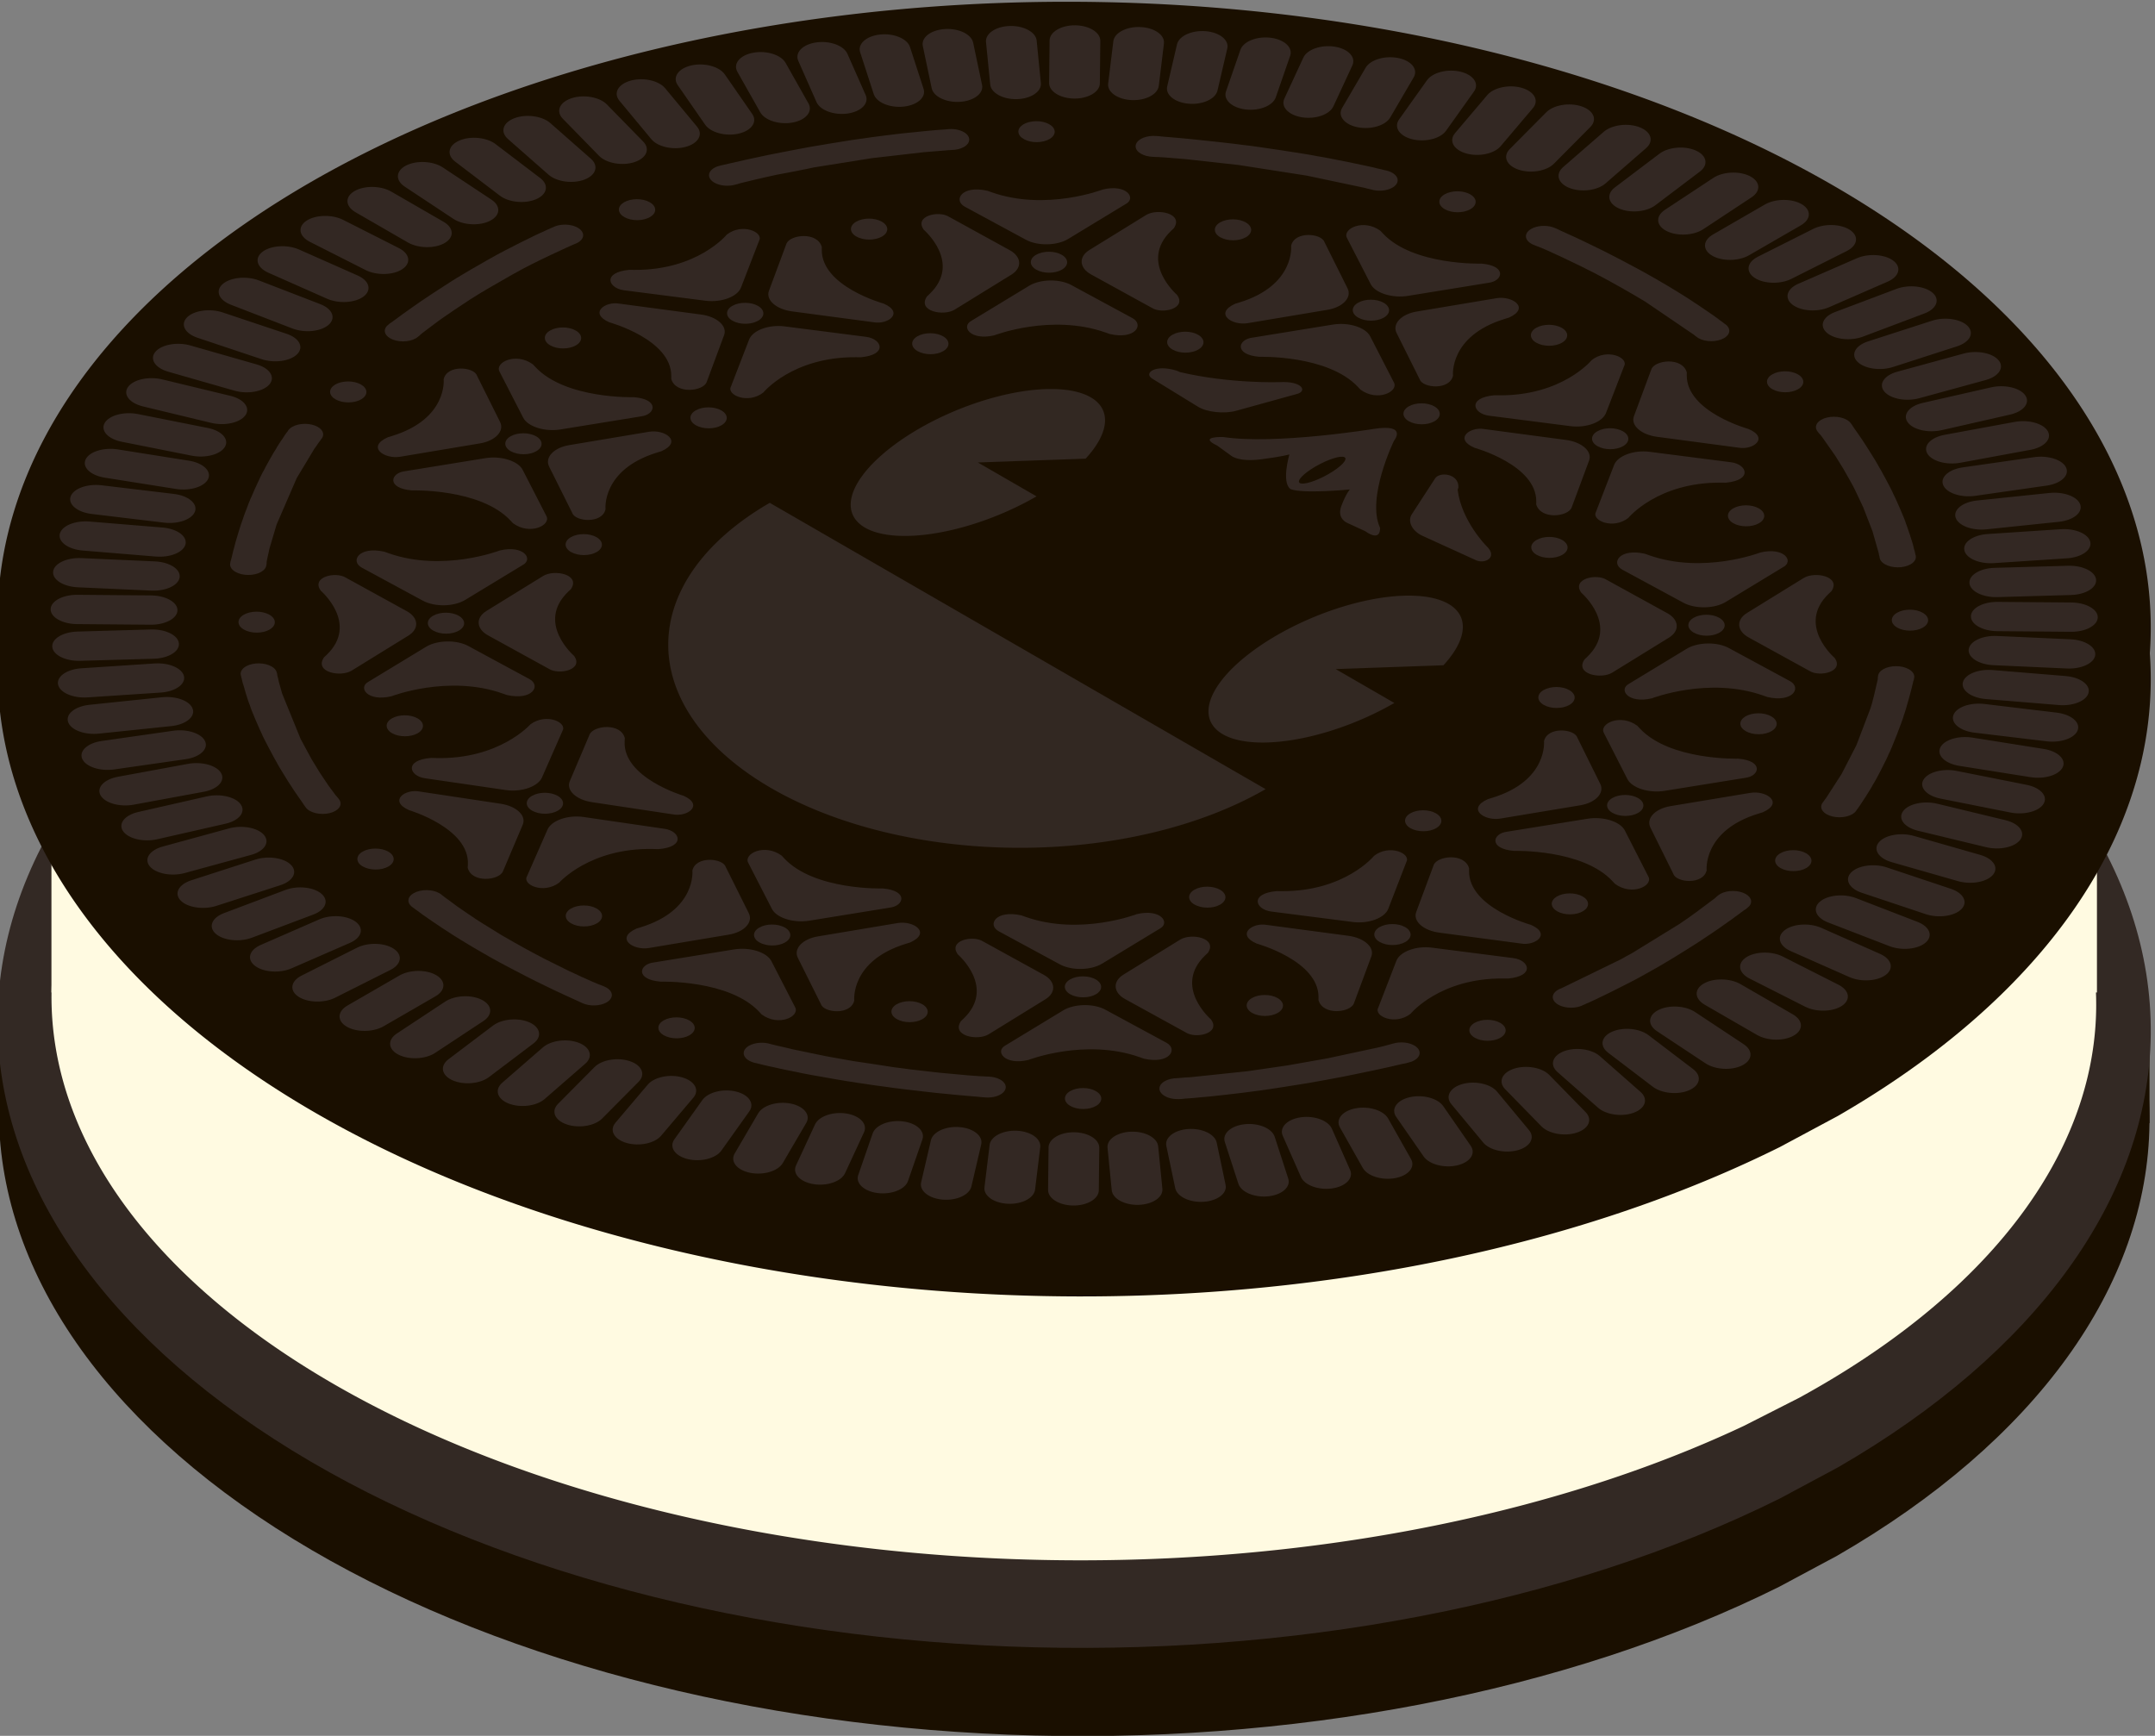 <?xml version="1.0" encoding="UTF-8" standalone="no"?>
<!-- Created with Inkscape (http://www.inkscape.org/) -->

<svg
   xmlns:dc="http://purl.org/dc/elements/1.1/"
   xmlns:cc="http://creativecommons.org/ns#"
   xmlns:rdf="http://www.w3.org/1999/02/22-rdf-syntax-ns#"
   xmlns:svg="http://www.w3.org/2000/svg"
   xmlns="http://www.w3.org/2000/svg"
   xmlns:sodipodi="http://sodipodi.sourceforge.net/DTD/sodipodi-0.dtd"
   xmlns:inkscape="http://www.inkscape.org/namespaces/inkscape"
   width="764.431mm"
   height="615.758mm"
   viewBox="0 0 764.431 615.758"
   version="1.1"
   id="svg4821"
   inkscape:version="0.92.1 r15371"
   sodipodi:docname="happy cookie - simple.svg">
  <rect x="0" y="0" width="764.431" height="615.758" fill="#808080" stroke="none"/>
  <defs
     id="defs4815" />
  <sodipodi:namedview
     id="base"
     pagecolor="#ffffff"
     bordercolor="#666666"
     borderopacity="1.0"
     inkscape:pageopacity="0.0"
     inkscape:pageshadow="2"
     inkscape:zoom="0.24748737"
     inkscape:cx="792.96592"
     inkscape:cy="1260.9846"
     inkscape:document-units="mm"
     inkscape:current-layer="layer1"
     showgrid="false"
     inkscape:window-width="1600"
     inkscape:window-height="877"
     inkscape:window-x="-8"
     inkscape:window-y="-8"
     inkscape:window-maximized="1"
     fit-margin-top="0"
     fit-margin-left="0"
     fit-margin-right="0"
     fit-margin-bottom="0" />
  <g
     inkscape:label="Layer 1"
     inkscape:groupmode="layer"
     id="layer1"
     transform="translate(350.465,188.528)">
    <g
       style="display:inline;opacity:1"
       id="g8265"
       transform="matrix(0.214,0,0,0.214,-1304.914,518.584)"
       inkscape:export-xdpi="150"
       inkscape:export-ydpi="150">
      <g
         inkscape:export-ydpi="90"
         inkscape:export-xdpi="90"
         transform="matrix(2.063,0,0,2.063,-4784.06,3534.426)"
         id="g8200">
        <path
           style="display:inline;opacity:1;fill:#1a0f00;fill-opacity:1;stroke:none;stroke-width:2;stroke-linecap:square;stroke-linejoin:round;stroke-miterlimit:4;stroke-dasharray:none;stroke-dashoffset:0;stroke-opacity:0.784"
           d="m 5910.435,-2039.901 c -170.952,85.021 -393.327,127.681 -619.293,118.805 -225.966,-8.877 -437.469,-68.581 -589.016,-166.27 -151.547,-97.689 -231.03,-225.559 -221.352,-356.105 9.678,-130.546 107.743,-253.338 273.101,-341.964 165.359,-88.626 384.8,-136.006 611.123,-131.947 226.323,4.059 441.445,59.231 599.095,153.649 157.65,94.419 245.231,220.54 243.906,351.236 -1.325,130.696 -91.451,255.524 -250.991,347.635"
           id="path5418-3-3-7-2-3-9"
           inkscape:connector-curvature="0"
           sodipodi:nodetypes="csssssssc" />
        <g
           transform="translate(2385.047,183.18)"
           id="g7920-0">
          <rect
             y="-2680.678"
             x="3737.969"
             height="85"
             width="85"
             id="rect7896-0"
             style="opacity:1;fill:#1a0f00;fill-opacity:1;stroke:none;stroke-width:2;stroke-linecap:square;stroke-linejoin:round;stroke-miterlimit:4;stroke-dasharray:none;stroke-dashoffset:0;stroke-opacity:1" />
          <rect
             y="-2680.678"
             x="2094.937"
             height="85"
             width="85"
             id="rect7896-5-1"
             style="opacity:1;fill:#1a0f00;fill-opacity:1;stroke:none;stroke-width:2;stroke-linecap:square;stroke-linejoin:round;stroke-miterlimit:4;stroke-dasharray:none;stroke-dashoffset:0;stroke-opacity:1" />
        </g>
        <path
           style="display:inline;opacity:1;fill:#332924;fill-opacity:1;stroke:none;stroke-width:2;stroke-linecap:square;stroke-linejoin:round;stroke-miterlimit:4;stroke-dasharray:none;stroke-dashoffset:0;stroke-opacity:0.784"
           d="m 5911.091,-2110.905 c -171.15,85.119 -393.782,127.829 -620.009,118.942 -226.227,-8.887 -437.975,-68.66 -589.697,-166.462 -151.722,-97.802 -231.297,-225.82 -221.608,-356.517 9.689,-130.697 107.867,-253.631 273.417,-342.36 165.55,-88.729 385.246,-136.163 611.831,-132.1 226.585,4.063 441.956,59.299 599.788,153.827 157.832,94.528 245.515,220.795 244.189,351.642 -1.326,130.847 -91.556,255.82 -251.282,348.037"
           id="path5418-3-3-7-2-6-3"
           inkscape:connector-curvature="0"
           sodipodi:nodetypes="csssssssc" />
        <g
           transform="translate(2385.047,183.18)"
           style="display:inline"
           id="g7937-7">
          <rect
             y="-2805.813"
             x="2137.189"
             height="105.182"
             width="15.556"
             id="rect7864-2"
             style="opacity:1;fill:#fffae1;fill-opacity:1;stroke:none;stroke-width:2;stroke-linecap:square;stroke-linejoin:round;stroke-miterlimit:4;stroke-dasharray:none;stroke-dashoffset:0;stroke-opacity:1" />
          <rect
             y="-2805.813"
             x="3765.161"
             height="105.182"
             width="15.556"
             id="rect7864-6-2"
             style="display:inline;opacity:1;fill:#fffae1;fill-opacity:1;stroke:none;stroke-width:2;stroke-linecap:square;stroke-linejoin:round;stroke-miterlimit:4;stroke-dasharray:none;stroke-dashoffset:0;stroke-opacity:1" />
        </g>
        <g
           style="display:inline"
           id="g7033-5-4"
           transform="translate(4635.765,27.345)">
          <path
             inkscape:connector-curvature="0"
             transform="matrix(0.877,0.48,-0.877,0.48,0,0)"
             style="display:inline;opacity:1;fill:#fffae1;fill-opacity:1;stroke:none;stroke-width:2;stroke-linecap:square;stroke-linejoin:round;stroke-miterlimit:4;stroke-dasharray:none;stroke-dashoffset:0;stroke-opacity:0.784"
             d="m -1577.5,-2998.811 a 664.547,660.077 0 0 1 -699.51,610.385 664.547,660.077 0 0 1 -627.322,-683.423 664.547,660.077 0 0 1 676.358,-635.608 664.547,660.077 0 0 1 652.284,659.965"
             id="path5418-7-0-7-87-1" />
          <path
             transform="matrix(0.877,0.48,-0.877,0.48,0,0)"
             d="m -1708.276,-3129.587 a 664.547,660.077 0 0 1 -699.51,610.385 664.547,660.077 0 0 1 -627.322,-683.423 664.547,660.077 0 0 1 676.358,-635.608 664.547,660.077 0 0 1 652.284,659.965"
             sodipodi:open="true"
             sodipodi:end="0"
             sodipodi:start="0.073816606"
             sodipodi:ry="660.07709"
             sodipodi:rx="664.54724"
             sodipodi:cy="-3178.2678"
             sodipodi:cx="-2371.0137"
             sodipodi:type="arc"
             id="path5418-7-0-7-8-2-0"
             style="display:inline;opacity:1;fill:#fffae1;fill-opacity:1;stroke:none;stroke-width:2;stroke-linecap:square;stroke-linejoin:round;stroke-miterlimit:4;stroke-dasharray:none;stroke-dashoffset:0;stroke-opacity:0.784" />
        </g>
        <g
           style="display:inline;opacity:1"
           id="g7236-9"
           transform="translate(5835.04,-1700.882)">
          <path
             transform="matrix(0.866,0.5,-0.866,0.5,0,0)"
             d="m -648.517,-736.332 a 708.661,703.895 0 0 1 -745.945,650.904 708.661,703.895 0 0 1 -668.966,-728.79 708.661,703.895 0 0 1 721.256,-677.801 708.661,703.895 0 0 1 695.584,703.775"
             sodipodi:open="true"
             sodipodi:end="0"
             sodipodi:start="0.073816606"
             sodipodi:ry="703.89459"
             sodipodi:rx="708.66144"
             sodipodi:cy="-788.24384"
             sodipodi:cx="-1355.2482"
             sodipodi:type="arc"
             id="path5418-3-3-7-2-3-7-6"
             style="display:inline;opacity:1;fill:#1a0f00;fill-opacity:1;stroke:none;stroke-width:2;stroke-linecap:square;stroke-linejoin:round;stroke-miterlimit:4;stroke-dasharray:none;stroke-dashoffset:0;stroke-opacity:0.784" />
          <path
             transform="matrix(0.866,0.5,-0.866,0.5,0,0)"
             d="m -689.975,-777.791 a 708.661,703.895 0 0 1 -745.945,650.904 708.661,703.895 0 0 1 -668.966,-728.79 708.661,703.895 0 0 1 721.256,-677.801 708.661,703.895 0 0 1 695.584,703.775"
             sodipodi:open="true"
             sodipodi:end="0"
             sodipodi:start="0.073816606"
             sodipodi:ry="703.89459"
             sodipodi:rx="708.66144"
             sodipodi:cy="-829.70282"
             sodipodi:cx="-1396.7068"
             sodipodi:type="arc"
             id="path5418-3-3-7-2-7-6"
             style="display:inline;opacity:1;fill:#1a0f00;fill-opacity:1;stroke:none;stroke-width:2;stroke-linecap:square;stroke-linejoin:round;stroke-miterlimit:4;stroke-dasharray:none;stroke-dashoffset:0;stroke-opacity:0.784" />
        </g>
        <g
           transform="matrix(1.943,1.122,-1.93,1.115,4574.08,2658.244)"
           style="display:inline;opacity:1;fill:#332924;fill-opacity:0.98"
           id="g5420-9-1-0-7">
          <g
             style="opacity:0.98;fill:#332924;fill-opacity:0.98"
             transform="translate(2962.286,-1711.499)"
             id="g4681-3-1-3-8">
            <g
               style="fill:#332924;fill-opacity:0.98"
               transform="matrix(1.096,0,0,1.096,-5547.052,-1441.695)"
               id="g4181-1-7-1-4-2-3-4-2-3-5">
              <path
                 style="opacity:1;fill:#332924;fill-opacity:0.98;stroke:none;stroke-width:4;stroke-miterlimit:4;stroke-dasharray:24, 24;stroke-dashoffset:0;stroke-opacity:1"
                 id="path4163-4-0-3-6-37-2-7-2-3-2"
                 sodipodi:type="arc"
                 sodipodi:cx="243.92857"
                 sodipodi:cy="420.93362"
                 sodipodi:rx="22.142857"
                 sodipodi:ry="42.857143"
                 sodipodi:start="0"
                 sodipodi:end="5.7516873"
                 d="m 266.071,420.934 a 22.143,42.857 0 0 1 -19.209,42.479 22.143,42.857 0 0 1 -24.299,-31.224 22.143,42.857 0 0 1 12.771,-50.753 22.143,42.857 0 0 1 27.683,17.776 l -19.088,21.721 z" />
              <path
                 style="opacity:1;fill:#332924;fill-opacity:0.98;stroke:none;stroke-width:4;stroke-miterlimit:4;stroke-dasharray:24, 24;stroke-dashoffset:0;stroke-opacity:1"
                 id="path4163-0-2-7-1-5-4-9-2-6-2-3"
                 sodipodi:type="arc"
                 sodipodi:cx="378.92856"
                 sodipodi:cy="420.93362"
                 sodipodi:rx="22.142857"
                 sodipodi:ry="42.857143"
                 sodipodi:start="0"
                 sodipodi:end="5.7516873"
                 d="m 401.071,420.934 a 22.143,42.857 0 0 1 -19.209,42.479 22.143,42.857 0 0 1 -24.299,-31.224 22.143,42.857 0 0 1 12.771,-50.753 22.143,42.857 0 0 1 27.683,17.776 l -19.088,21.721 z" />
            </g>
            <path
               d="m -5103.26,-922.499 a 102.519,102.519 0 0 1 -51.259,88.784 102.519,102.519 0 0 1 -102.519,-1e-5 102.519,102.519 0 0 1 -51.259,-88.784 l 102.519,10e-6 z"
               sodipodi:end="3.1415927"
               sodipodi:start="0"
               sodipodi:ry="102.51879"
               sodipodi:rx="102.51879"
               sodipodi:cy="-922.49896"
               sodipodi:cx="-5205.7783"
               sodipodi:type="arc"
               id="path4213-1-3-1-3-1-1-3-0-5"
               style="opacity:1;fill:#332924;fill-opacity:0.98;stroke:none;stroke-width:4;stroke-miterlimit:4;stroke-dasharray:24, 24;stroke-dashoffset:0;stroke-opacity:1" />
          </g>
          <g
             transform="translate(4000.777,-1782.73)"
             id="g5013-2-2-1-8"
             style="fill:#332924;fill-opacity:0.98">
            <path
               inkscape:connector-curvature="0"
               d="m -6037.045,-890.288 1.418,0.433 c 8.004,0.992 8.638,-7.199 4.442,-9.504 l -21.438,-11.759 c -4.194,-2.309 -9.648,-0.656 -11.959,3.531 l -11.948,21.319 c -2.514,3.7 2.16,10.151 8.266,5.553 0,0.005 13.416,-14.978 31.219,-9.574 z m -54.725,-5.039 -0.433,1.418 c -0.992,7.998 7.208,8.627 9.517,4.437 l 11.772,-21.413 c 2.316,-4.187 0.658,-9.635 -3.535,-11.941 l -21.346,-11.934 c -3.702,-2.51 -10.165,2.16 -5.558,8.255 0,0 14.996,13.398 9.583,31.179 z m 5.637,-55.711 -1.418,-0.433 c -8.004,-0.99 -8.64,7.199 -4.442,9.506 l 21.436,11.756 c 4.196,2.313 9.65,0.658 11.959,-3.529 l 11.948,-21.319 c 2.512,-3.7 -2.162,-10.151 -8.266,-5.553 0,-0.002 -13.414,14.978 -31.217,9.571 z m 55.07,6.047 0.433,-1.418 c 0.994,-7.993 -7.208,-8.624 -9.515,-4.435 l -11.772,21.409 c -2.313,4.189 -0.658,9.639 3.535,11.946 l 21.346,11.932 c 3.7,2.51 10.16,-2.16 5.558,-8.252 0,0 -14.999,-13.4 -9.585,-31.181 z m -90.998,239.284 0.349,1.439 c 3.227,7.387 10.606,3.756 10.453,-1.028 l -0.798,-24.412 c -0.147,-4.785 -4.352,-8.629 -9.139,-8.478 l -24.455,0.6 c -4.467,-0.275 -7.644,7.03 -0.571,9.932 0,0 19.743,3.894 24.16,21.948 z m -23.549,-49.591 -1.441,0.349 c -7.396,3.22 -3.759,10.593 1.03,10.437 l 24.446,-0.796 c 4.789,-0.146 8.636,-4.347 8.485,-9.127 l -0.598,-24.424 c 0.275,-4.462 -7.042,-7.632 -9.946,-0.57 0,0 -3.901,19.718 -21.977,24.13 z m 50.865,-23.553 -0.349,-1.441 c -3.227,-7.384 -10.606,-3.754 -10.451,1.028 l 0.798,24.415 c 0.147,4.782 4.352,8.627 9.139,8.478 l 24.451,-0.602 c 4.467,0.275 7.641,-7.03 0.571,-9.93 0,0 -19.738,-3.892 -24.157,-21.948 z m 22.859,50.403 1.441,-0.347 c 7.393,-3.222 3.759,-10.593 -1.03,-10.44 l -24.444,0.798 c -4.789,0.146 -8.638,4.345 -8.487,9.127 l 0.6,24.424 c -0.275,4.462 7.042,7.632 9.944,0.57 0,0 3.901,-19.72 21.977,-24.133 z m 15.603,-58.813 1.037,1.057 c 6.559,4.694 11.037,-2.201 8.453,-6.23 l -13.204,-20.561 c -2.577,-4.034 -8.162,-5.184 -12.196,-2.607 l -20.696,13.021 c -3.977,2.05 -2.961,9.948 4.604,8.823 0,0 18.951,-6.753 32.002,6.496 z m -45.654,-30.552 -1.06,1.037 c -4.699,6.548 2.205,11.021 6.239,8.44 l 20.586,-13.188 c 4.041,-2.577 5.191,-8.149 2.611,-12.178 l -13.037,-20.672 c -2.052,-3.973 -9.961,-2.956 -8.834,4.595 0,0 6.76,18.929 -6.505,31.966 z m 31.614,-46.245 -1.037,-1.057 c -6.557,-4.694 -11.035,2.198 -8.451,6.228 l 13.202,20.561 c 2.579,4.034 8.16,5.184 12.194,2.607 l 20.699,-13.021 c 3.98,-2.05 2.958,-9.946 -4.602,-8.823 0,0.002 -18.956,6.753 -32.004,-6.494 z m 45.478,31.6 1.06,-1.035 c 4.697,-6.55 -2.203,-11.019 -6.237,-8.442 l -20.588,13.188 c -4.038,2.575 -5.19,8.151 -2.609,12.178 l 13.037,20.672 c 2.052,3.971 9.959,2.954 8.834,-4.597 0,0.002 -6.764,-18.926 6.503,-31.963 z m -196.671,160.967 -0.431,1.416 c -0.981,7.998 7.226,8.615 9.526,4.419 l 11.732,-21.434 c 2.307,-4.196 0.638,-9.639 -3.56,-11.937 l -21.371,-11.889 c -3.709,-2.501 -10.158,2.18 -5.542,8.266 0,0 15.021,13.364 9.646,31.159 z m 4.936,-54.667 -1.421,-0.431 c -8.007,-0.976 -8.624,7.218 -4.424,9.513 l 21.463,11.716 c 4.198,2.302 9.65,0.638 11.953,-3.556 l 11.905,-21.339 c 2.503,-3.705 -2.183,-10.146 -8.273,-5.538 0,0 -13.386,15.005 -31.204,9.635 z m 55.794,5.517 0.428,-1.414 c 0.979,-8 -7.224,-8.615 -9.526,-4.417 l -11.729,21.434 c -2.304,4.192 -0.64,9.637 3.56,11.934 l 21.371,11.892 c 3.707,2.501 10.158,-2.183 5.542,-8.266 0,0 -15.023,-13.371 -9.646,-31.163 z m -5.946,55.014 1.418,0.431 c 8.009,0.979 8.624,-7.218 4.424,-9.515 l -21.463,-11.711 c -4.198,-2.304 -9.65,-0.64 -11.953,3.556 l -11.905,21.341 c -2.503,3.702 2.183,10.146 8.277,5.538 0,0 13.389,-15.01 31.201,-9.639 z m -112.932,7.619 1.006,1.087 c 6.424,4.882 11.096,-1.88 8.629,-5.982 l -12.606,-20.933 c -2.46,-4.106 -8.007,-5.416 -12.115,-2.958 l -21.064,12.421 c -4.036,1.932 -3.245,9.86 4.345,8.951 0,0 19.143,-6.205 31.806,7.414 z m -44.755,-31.853 -1.087,1.008 c -4.888,6.408 1.883,11.08 5.989,8.616 l 20.96,-12.588 c 4.11,-2.46 5.423,-8 2.961,-12.101 l -12.435,-21.037 c -1.935,-4.032 -9.871,-3.242 -8.965,4.338 0,0 6.216,19.116 -7.423,31.765 z m 32.935,-45.316 -1.006,-1.087 c -6.421,-4.879 -11.096,1.88 -8.624,5.98 l 12.6,20.933 c 2.462,4.106 8.011,5.416 12.117,2.958 l 21.066,-12.419 c 4.034,-1.935 3.242,-9.858 -4.347,-8.951 0,0 -19.143,6.203 -31.806,-7.414 z m 44.549,32.897 1.087,-1.006 c 4.886,-6.41 -1.883,-11.08 -5.989,-8.615 l -20.96,12.588 c -4.11,2.458 -5.423,7.998 -2.961,12.101 l 12.44,21.037 c 1.932,4.029 9.869,3.24 8.963,-4.338 0,0 -6.216,-19.118 7.42,-31.767 z m -137.053,-1.923 0.347,1.438 c 3.227,7.384 10.606,3.756 10.453,-1.028 l -0.798,-24.412 c -0.149,-4.785 -4.352,-8.627 -9.139,-8.478 l -24.457,0.6 c -4.462,-0.273 -7.641,7.033 -0.571,9.932 0,0 19.747,3.894 24.164,21.948 z m -23.551,-49.591 -1.443,0.349 c -7.393,3.22 -3.754,10.593 1.03,10.437 l 24.446,-0.798 c 4.789,-0.147 8.636,-4.347 8.487,-9.125 l -0.602,-24.424 c 0.277,-4.462 -7.037,-7.632 -9.941,-0.573 0,0 -3.898,19.72 -21.977,24.133 z m 50.867,-23.553 -0.347,-1.441 c -3.229,-7.384 -10.606,-3.754 -10.455,1.028 l 0.798,24.412 c 0.147,4.782 4.352,8.629 9.139,8.476 l 24.455,-0.598 c 4.465,0.275 7.641,-7.03 0.571,-9.932 0,0.002 -19.743,-3.892 -24.16,-21.946 z m 22.859,50.403 1.441,-0.349 c 7.393,-3.222 3.759,-10.593 -1.03,-10.44 l -24.444,0.798 c -4.787,0.147 -8.638,4.345 -8.485,9.127 l 0.598,24.424 c -0.275,4.46 7.042,7.632 9.946,0.571 0,0 3.898,-19.718 21.975,-24.13 z m -54.694,-232.84 0.349,1.439 c 3.227,7.387 10.604,3.754 10.453,-1.026 l -0.798,-24.412 c -0.147,-4.785 -4.352,-8.627 -9.139,-8.48 l -24.453,0.602 c -4.467,-0.273 -7.644,7.033 -0.573,9.93 0,0 19.745,3.894 24.16,21.948 z m -23.549,-49.593 -1.441,0.352 c -7.396,3.22 -3.759,10.588 1.028,10.437 l 24.444,-0.798 c 4.791,-0.144 8.638,-4.345 8.489,-9.127 l -0.6,-24.421 c 0.273,-4.462 -7.042,-7.632 -9.944,-0.57 0,0 -3.898,19.716 -21.977,24.128 z m 50.87,-23.549 -0.352,-1.441 c -3.227,-7.387 -10.606,-3.756 -10.453,1.026 l 0.798,24.412 c 0.147,4.782 4.354,8.624 9.139,8.478 l 24.457,-0.6 c 4.464,0.275 7.641,-7.03 0.571,-9.932 0,0 -19.745,-3.894 -24.16,-21.943 z m 22.854,50.401 1.443,-0.349 c 7.393,-3.222 3.756,-10.591 -1.03,-10.44 l -24.444,0.798 c -4.787,0.147 -8.638,4.347 -8.487,9.13 l 0.6,24.421 c -0.273,4.462 7.039,7.632 9.946,0.57 0,-0.002 3.896,-19.718 21.973,-24.13 z m -74.213,106.059 1.037,1.06 c 6.554,4.694 11.035,-2.203 8.453,-6.232 l -13.204,-20.559 c -2.579,-4.032 -8.16,-5.184 -12.194,-2.604 l -20.701,13.017 c -3.977,2.052 -2.958,9.95 4.602,8.825 0,0 18.956,-6.753 32.006,6.494 z m -45.657,-30.55 -1.06,1.037 c -4.699,6.548 2.205,11.021 6.237,8.44 l 20.59,-13.188 c 4.036,-2.577 5.188,-8.149 2.609,-12.176 l -13.037,-20.672 c -2.054,-3.975 -9.961,-2.958 -8.834,4.593 0,0 6.76,18.929 -6.505,31.966 z m 31.616,-46.245 -1.039,-1.057 c -6.559,-4.694 -11.039,2.201 -8.451,6.228 l 13.202,20.561 c 2.579,4.032 8.162,5.184 12.196,2.607 l 20.696,-13.023 c 3.977,-2.045 2.958,-9.946 -4.602,-8.821 0,0 -18.951,6.755 -32.002,-6.494 z m 45.478,31.6 1.06,-1.037 c 4.697,-6.546 -2.205,-11.021 -6.239,-8.442 l -20.588,13.188 c -4.036,2.577 -5.191,8.153 -2.609,12.18 l 13.037,20.672 c 2.052,3.973 9.962,2.956 8.834,-4.593 0,0 -6.762,-18.931 6.505,-31.968 z m 192.353,-89.611 1.037,1.06 c 6.557,4.69 11.035,-2.203 8.453,-6.232 l -13.204,-20.561 c -2.579,-4.032 -8.162,-5.181 -12.196,-2.607 l -20.696,13.024 c -3.977,2.047 -2.961,9.948 4.6,8.823 0,0 18.956,-6.758 32.006,6.494 z m -45.657,-30.552 -1.06,1.035 c -4.697,6.548 2.205,11.024 6.237,8.442 l 20.59,-13.188 c 4.038,-2.579 5.188,-8.149 2.611,-12.18 l -13.039,-20.672 c -2.052,-3.973 -9.961,-2.954 -8.836,4.598 0,0 6.762,18.929 -6.503,31.966 z m 31.614,-46.243 -1.037,-1.058 c -6.561,-4.697 -11.037,2.198 -8.451,6.225 l 13.202,20.563 c 2.577,4.032 8.162,5.181 12.194,2.607 l 20.701,-13.024 c 3.977,-2.045 2.958,-9.944 -4.602,-8.818 0,0 -18.956,6.751 -32.006,-6.496 z m 45.478,31.598 1.06,-1.035 c 4.697,-6.55 -2.205,-11.021 -6.239,-8.442 l -20.588,13.186 c -4.038,2.579 -5.188,8.151 -2.607,12.182 l 13.037,20.672 c 2.05,3.973 9.959,2.954 8.834,-4.598 0,0 -6.76,-18.929 6.503,-31.966 z m 34.755,90.668 0.349,1.443 c 3.227,7.382 10.606,3.754 10.453,-1.028 l -0.798,-24.412 c -0.149,-4.785 -4.354,-8.627 -9.141,-8.478 l -24.453,0.598 c -4.469,-0.273 -7.641,7.035 -0.571,9.934 0,0 19.74,3.889 24.16,21.943 z m -23.551,-49.589 -1.438,0.347 c -7.396,3.222 -3.759,10.593 1.028,10.44 l 24.444,-0.798 c 4.789,-0.144 8.638,-4.345 8.489,-9.125 l -0.6,-24.421 c 0.273,-4.462 -7.042,-7.635 -9.944,-0.575 0,0 -3.901,19.718 -21.979,24.133 z m 50.867,-23.551 -0.349,-1.441 c -3.227,-7.387 -10.606,-3.756 -10.453,1.026 l 0.798,24.41 c 0.147,4.785 4.352,8.629 9.139,8.478 l 24.455,-0.6 c 4.467,0.277 7.641,-7.03 0.571,-9.93 0,0 -19.745,-3.892 -24.16,-21.943 z m 22.859,50.401 1.441,-0.349 c 7.396,-3.222 3.759,-10.591 -1.028,-10.44 l -24.444,0.798 c -4.789,0.142 -8.638,4.343 -8.487,9.127 l 0.598,24.419 c -0.273,4.462 7.042,7.632 9.946,0.575 0,0 3.896,-19.718 21.975,-24.13 z m -248.986,-32.748 -0.428,1.414 c -0.979,8 7.224,8.616 9.529,4.419 l 11.727,-21.431 c 2.304,-4.198 0.638,-9.641 -3.56,-11.941 l -21.368,-11.889 c -3.711,-2.501 -10.162,2.18 -5.545,8.268 0,0 15.026,13.364 9.646,31.161 z m 4.94,-54.664 -1.421,-0.431 c -8.007,-0.979 -8.622,7.218 -4.424,9.513 l 21.463,11.716 c 4.201,2.302 9.65,0.638 11.955,-3.558 l 11.903,-21.339 c 2.503,-3.704 -2.183,-10.144 -8.275,-5.54 0,0 -13.384,15.008 -31.201,9.639 z m 55.792,5.515 0.428,-1.416 c 0.979,-8 -7.224,-8.613 -9.524,-4.419 l -11.729,21.434 c -2.307,4.194 -0.638,9.639 3.56,11.939 l 21.368,11.889 c 3.709,2.501 10.16,-2.18 5.542,-8.266 0,0 -15.021,-13.371 -9.646,-31.161 z m -5.941,55.012 1.418,0.428 c 8.007,0.981 8.624,-7.215 4.424,-9.513 l -21.463,-11.713 c -4.198,-2.304 -9.648,-0.64 -11.952,3.556 l -11.905,21.343 c -2.505,3.705 2.183,10.144 8.275,5.535 0,0 13.384,-15.005 31.204,-9.637 z m -182.241,218.648 -0.428,1.416 c -0.979,7.998 7.224,8.615 9.529,4.417 l 11.727,-21.434 c 2.304,-4.194 0.638,-9.639 -3.56,-11.937 l -21.368,-11.892 c -3.711,-2.503 -10.162,2.18 -5.544,8.266 0,0 15.023,13.368 9.646,31.163 z m 4.938,-54.667 -1.418,-0.428 c -8.009,-0.976 -8.622,7.22 -4.422,9.513 l 21.459,11.716 c 4.201,2.302 9.653,0.638 11.955,-3.556 l 11.905,-21.341 c 2.505,-3.705 -2.185,-10.146 -8.275,-5.538 0,-0.002 -13.386,15.005 -31.204,9.635 z m 55.792,5.517 0.433,-1.414 c 0.979,-8 -7.229,-8.618 -9.529,-4.419 l -11.727,21.434 c -2.307,4.194 -0.64,9.637 3.558,11.934 l 21.371,11.892 c 3.709,2.501 10.158,-2.183 5.544,-8.266 0,0.002 -15.026,-13.368 -9.65,-31.161 z m -5.941,55.014 1.418,0.431 c 8.009,0.976 8.622,-7.217 4.422,-9.513 l -21.463,-11.716 c -4.198,-2.302 -9.646,-0.638 -11.95,3.558 l -11.907,21.341 c -2.503,3.702 2.185,10.146 8.277,5.535 0,0 13.389,-15.008 31.204,-9.637 z m 184.908,-208.157 -0.713,-1.028 c -4.834,-5.163 -9.666,-1.941 -8.092,1.551 l 8.04,17.822 c 1.571,3.488 6.108,5.982 9.919,5.511 l 19.47,-2.3 c 3.673,-0.14 4.011,-5.734 -2.55,-7.319 0,0.002 -14.11,-3.817 -26.074,-14.237 z m -99.638,15.317 -1.238,0.187 c -6.762,2.074 -5.984,7.824 -2.151,7.941 l 19.56,0.602 c 3.829,0.122 8.068,-2.866 9.31,-6.487 l 6.471,-18.482 c 1.486,-3.357 -3.4,-6.117 -7.705,-0.92 0,0 -9.623,10.99 -24.248,17.159 z m 34.054,18.744 6.586,0.751 c 0,0 3.763,0.753 7.337,-4.886 3.578,-5.639 4.142,-7.707 4.142,-7.707 0,0 8.09,11.465 12.417,12.216 l 0.212,0.047 c 4.327,-0.749 12.419,-12.214 12.419,-12.214 0,0 0.564,2.065 4.14,7.705 3.574,5.639 7.339,4.884 7.339,4.884 l 6.586,-0.749 c 7.524,0.749 1.881,-4.322 1.881,-4.322 -13.547,-7.892 -28.225,-34.205 -28.225,-34.205 0,0 -3.285,-9.317 -8.491,-0.047 0,0 -14.678,26.311 -28.227,34.202 0,0 -5.644,5.075 1.885,4.325 z m 30.482,-22.302 c 1.49,0 2.697,4.165 2.697,9.301 0,5.139 -1.206,9.303 -2.697,9.303 -1.488,0 -2.697,-4.165 -2.697,-9.303 0,-5.136 1.208,-9.301 2.697,-9.301 z m 270.514,122.359 c -4.316,0 -7.813,-3.33 -7.813,-7.438 0,-4.11 3.497,-7.436 7.813,-7.436 h 21.612 c 4.313,0 7.813,3.328 7.813,7.436 0,4.108 -3.499,7.438 -7.813,7.438 z m -0.129,-18.771 c -4.307,0.284 -8.018,-2.807 -8.291,-6.906 -0.271,-4.097 3.003,-7.653 7.308,-7.937 l 21.567,-1.425 c 4.304,-0.282 8.013,2.807 8.284,6.906 0.273,4.097 -2.999,7.655 -7.303,7.939 z m -1.337,-18.455 c -4.279,0.566 -8.185,-2.277 -8.726,-6.347 -0.541,-4.074 2.489,-7.833 6.769,-8.401 l 21.422,-2.839 c 4.275,-0.566 8.18,2.277 8.724,6.347 0.539,4.072 -2.489,7.833 -6.767,8.399 z m -2.519,-18.099 c -4.23,0.846 -8.316,-1.738 -9.123,-5.765 -0.807,-4.027 1.971,-7.977 6.201,-8.823 l 21.192,-4.234 c 4.23,-0.843 8.316,1.734 9.12,5.761 0.807,4.027 -1.968,7.982 -6.201,8.827 z m -3.65,-17.707 c -4.167,1.121 -8.415,-1.188 -9.481,-5.152 -1.069,-3.968 1.445,-8.095 5.612,-9.211 l 20.87,-5.61 c 4.167,-1.118 8.41,1.193 9.477,5.157 1.069,3.971 -1.441,8.09 -5.608,9.211 z m -4.755,-17.267 c -4.086,1.389 -8.471,-0.64 -9.797,-4.53 -1.321,-3.892 0.918,-8.167 5.005,-9.553 l 20.462,-6.947 c 4.086,-1.389 8.469,0.638 9.793,4.53 1.323,3.889 -0.911,8.164 -4.999,9.553 z m -5.813,-16.791 c -3.991,1.648 -8.498,-0.095 -10.07,-3.892 -1.572,-3.795 0.386,-8.21 4.374,-9.853 l 19.97,-8.255 c 3.986,-1.648 8.491,0.095 10.065,3.892 1.572,3.795 -0.383,8.212 -4.37,9.856 z m -6.839,-16.277 c -3.874,1.901 -8.487,0.451 -10.3,-3.236 -1.813,-3.689 -0.14,-8.219 3.734,-10.117 l 19.4,-9.515 c 3.871,-1.899 8.482,-0.451 10.295,3.236 1.813,3.687 0.144,8.219 -3.729,10.115 z m -7.826,-15.718 c -3.743,2.142 -8.44,0.994 -10.485,-2.573 -2.047,-3.565 -0.665,-8.189 3.078,-10.334 l 18.751,-10.735 c 3.743,-2.142 8.433,-0.99 10.48,2.575 2.045,3.565 0.67,8.189 -3.071,10.334 z m -8.769,-15.114 c -3.601,2.377 -8.361,1.524 -10.629,-1.903 -2.268,-3.427 -1.188,-8.131 2.413,-10.507 l 18.029,-11.907 c 3.599,-2.374 8.354,-1.524 10.622,1.905 2.266,3.425 1.19,8.128 -2.408,10.505 z m -9.682,-14.478 c -3.441,2.602 -8.246,2.05 -10.726,-1.222 -2.482,-3.278 -1.702,-8.038 1.741,-10.642 l 17.235,-13.024 c 3.438,-2.6 8.241,-2.05 10.721,1.224 2.482,3.274 1.705,8.038 -1.736,10.64 z m -10.548,-13.792 c -3.269,2.812 -8.097,2.573 -10.782,-0.539 -2.685,-3.114 -2.21,-7.919 1.058,-10.73 l 16.374,-14.09 c 3.267,-2.812 8.092,-2.57 10.778,0.543 2.683,3.109 2.212,7.914 -1.055,10.726 z m -11.375,-13.066 c -3.084,3.015 -7.917,3.078 -10.796,0.144 -2.875,-2.938 -2.708,-7.761 0.377,-10.773 l 15.443,-15.102 c 3.087,-3.015 7.916,-3.078 10.793,-0.142 2.877,2.936 2.712,7.756 -0.372,10.773 z m -12.167,-12.302 c -2.886,3.204 -7.705,3.581 -10.764,0.83 -3.057,-2.746 -3.197,-7.569 -0.313,-10.773 l 14.448,-16.054 c 2.882,-3.204 7.702,-3.576 10.757,-0.83 3.06,2.748 3.202,7.572 0.318,10.773 z m -12.915,-11.495 c -2.674,3.387 -7.459,4.063 -10.688,1.52 -3.229,-2.548 -3.678,-7.353 -1.003,-10.735 l 13.391,-16.947 c 2.674,-3.38 7.459,-4.059 10.685,-1.515 3.229,2.546 3.678,7.351 1.006,10.735 z m -13.626,-10.642 c -2.451,3.549 -7.184,4.534 -10.568,2.203 -3.384,-2.331 -4.144,-7.098 -1.693,-10.649 l 12.27,-17.77 c 2.449,-3.547 7.179,-4.532 10.566,-2.201 3.384,2.331 4.146,7.1 1.696,10.649 z m -14.3,-9.756 c -2.214,3.7 -6.872,4.987 -10.403,2.877 -3.526,-2.106 -4.595,-6.812 -2.379,-10.514 l 11.091,-18.525 c 2.214,-3.7 6.87,-4.985 10.401,-2.877 3.529,2.111 4.598,6.814 2.383,10.514 z m -14.931,-8.825 c -1.966,3.835 -6.53,5.425 -10.191,3.554 -3.662,-1.874 -5.033,-6.503 -3.067,-10.338 l 9.856,-19.213 c 1.968,-3.831 6.53,-5.42 10.191,-3.551 3.659,1.876 5.033,6.5 3.066,10.336 z m -15.528,-7.853 c -1.709,3.959 -6.16,5.847 -9.934,4.216 -3.777,-1.628 -5.45,-6.153 -3.741,-10.11 l 8.563,-19.817 c 1.707,-3.953 6.155,-5.844 9.932,-4.214 3.777,1.63 5.452,6.153 3.743,10.108 z m -16.081,-6.836 c -1.443,4.059 -5.756,6.239 -9.63,4.866 -3.878,-1.369 -5.851,-5.779 -4.408,-9.842 l 7.224,-20.34 c 1.443,-4.063 5.754,-6.243 9.63,-4.868 3.876,1.371 5.851,5.779 4.408,9.84 z m -16.604,-5.786 c -1.166,4.149 -5.324,6.609 -9.283,5.497 -3.959,-1.105 -6.223,-5.375 -5.057,-9.524 l 5.84,-20.78 c 1.163,-4.149 5.319,-6.615 9.278,-5.499 3.962,1.109 6.228,5.371 5.064,9.52 z m -17.089,-4.692 c -0.882,4.219 -4.861,6.958 -8.886,6.122 -4.027,-0.839 -6.577,-4.94 -5.693,-9.161 l 4.415,-21.134 c 0.882,-4.214 4.859,-6.951 8.888,-6.117 4.025,0.843 6.575,4.94 5.693,9.159 z m -17.535,-3.551 c -0.591,4.271 -4.374,7.276 -8.449,6.712 -4.074,-0.561 -6.897,-4.48 -6.307,-8.751 l 2.963,-21.382 c 0.591,-4.266 4.372,-7.269 8.449,-6.708 4.072,0.564 6.897,4.48 6.306,8.746 z m -17.946,-2.37 c -0.298,4.304 -3.865,7.558 -7.968,7.278 -4.104,-0.282 -7.188,-4 -6.891,-8.297 l 1.486,-21.538 c 0.298,-4.295 3.862,-7.556 7.964,-7.269 4.106,0.282 7.19,3.993 6.895,8.293 z m -38.477,540.77 c 0,-4.311 3.335,-7.806 7.45,-7.806 4.113,0 7.447,3.495 7.447,7.806 v 21.585 c 0,4.309 -3.335,7.801 -7.447,7.801 -4.113,0 -7.45,-3.493 -7.45,-7.801 z m 18.798,-0.129 c -0.284,-4.3 2.812,-8.007 6.915,-8.279 4.106,-0.271 7.664,2.999 7.948,7.299 l 1.425,21.537 c 0.284,4.3 -2.812,8.002 -6.915,8.275 -4.104,0.271 -7.662,-2.997 -7.946,-7.294 z m 18.478,-1.337 c -0.566,-4.273 2.28,-8.176 6.356,-8.717 4.079,-0.539 7.842,2.487 8.41,6.762 l 2.841,21.398 c 0.566,4.273 -2.28,8.171 -6.356,8.712 -4.077,0.539 -7.842,-2.485 -8.41,-6.758 z m 18.124,-2.514 c -0.846,-4.225 1.738,-8.306 5.77,-9.111 4.036,-0.807 7.991,1.968 8.839,6.194 l 4.239,21.166 c 0.846,4.225 -1.736,8.304 -5.772,9.109 -4.034,0.807 -7.989,-1.966 -8.836,-6.192 z m 17.727,-3.648 c -1.123,-4.16 1.19,-8.403 5.163,-9.47 3.973,-1.067 8.101,1.445 9.222,5.605 l 5.614,20.845 c 1.121,4.16 -1.188,8.399 -5.163,9.466 -3.973,1.064 -8.099,-1.441 -9.222,-5.603 z m 17.29,-4.746 c -1.389,-4.081 0.643,-8.462 4.537,-9.783 3.894,-1.321 8.176,0.915 9.567,4.997 l 6.958,20.435 c 1.387,4.081 -0.645,8.457 -4.539,9.781 -3.894,1.321 -8.176,-0.911 -9.567,-4.992 z m 16.816,-5.806 c -1.651,-3.984 0.095,-8.487 3.894,-10.056 3.802,-1.569 8.219,0.386 9.869,4.37 l 8.261,19.946 c 1.651,3.982 -0.095,8.482 -3.896,10.052 -3.799,1.569 -8.219,-0.383 -9.867,-4.365 z m 16.293,-6.83 c -1.903,-3.869 -0.451,-8.476 3.24,-10.286 3.693,-1.811 8.228,-0.142 10.131,3.727 l 9.526,19.375 c 1.901,3.867 0.453,8.469 -3.242,10.282 -3.691,1.811 -8.225,0.144 -10.128,-3.723 z m 15.738,-7.815 c -2.147,-3.738 -0.994,-8.428 2.575,-10.473 3.569,-2.041 8.2,-0.665 10.347,3.073 l 10.748,18.728 c 2.147,3.738 0.992,8.424 -2.577,10.469 -3.569,2.043 -8.2,0.67 -10.347,-3.071 z m 15.136,-8.762 c -2.379,-3.594 -1.526,-8.349 1.903,-10.613 3.432,-2.264 8.142,-1.186 10.523,2.408 l 11.921,18.004 c 2.379,3.594 1.526,8.345 -1.905,10.611 -3.429,2.266 -8.142,1.188 -10.523,-2.404 z m 14.494,-9.666 c -2.604,-3.436 -2.054,-8.234 1.224,-10.712 3.281,-2.48 8.049,-1.7 10.654,1.736 l 13.041,17.213 c 2.604,3.434 2.054,8.23 -1.224,10.71 -3.281,2.478 -8.05,1.702 -10.654,-1.734 z m 13.81,-10.534 c -2.816,-3.265 -2.575,-8.088 0.541,-10.766 3.116,-2.681 7.928,-2.207 10.744,1.057 l 14.108,16.352 c 2.816,3.265 2.575,8.083 -0.541,10.767 -3.118,2.681 -7.928,2.207 -10.744,-1.055 z m 13.082,-11.362 c -3.019,-3.08 -3.084,-7.907 -0.144,-10.78 2.938,-2.875 7.77,-2.706 10.787,0.374 l 15.12,15.422 c 3.019,3.08 3.082,7.903 0.144,10.778 -2.94,2.873 -7.77,2.708 -10.787,-0.372 z m 12.318,-12.151 c -3.209,-2.879 -3.583,-7.696 -0.834,-10.751 2.751,-3.053 7.583,-3.195 10.791,-0.311 l 16.072,14.43 c 3.208,2.879 3.58,7.691 0.832,10.746 -2.751,3.055 -7.58,3.197 -10.789,0.318 z m 11.508,-12.897 c -3.387,-2.672 -4.067,-7.45 -1.517,-10.674 2.548,-3.224 7.359,-3.673 10.748,-1.001 l 16.965,13.373 c 3.384,2.67 4.065,7.447 1.518,10.672 -2.548,3.224 -7.36,3.673 -10.748,1.006 z m 10.658,-13.612 c -3.554,-2.446 -4.541,-7.175 -2.205,-10.555 2.336,-3.38 7.109,-4.138 10.663,-1.691 l 17.79,12.255 c 3.554,2.446 4.539,7.172 2.205,10.552 -2.336,3.382 -7.107,4.14 -10.661,1.693 z m 9.768,-14.279 c -3.705,-2.212 -4.994,-6.866 -2.884,-10.39 2.111,-3.524 6.823,-4.591 10.527,-2.377 l 18.548,11.078 c 3.702,2.21 4.992,6.861 2.884,10.386 -2.111,3.524 -6.823,4.593 -10.525,2.381 z m 8.834,-14.913 c -3.84,-1.966 -5.434,-6.523 -3.558,-10.178 1.876,-3.655 6.51,-5.026 10.349,-3.06 l 19.238,9.844 c 3.838,1.964 5.432,6.521 3.556,10.176 -1.876,3.655 -6.51,5.028 -10.347,3.064 z m 7.865,-15.506 c -3.962,-1.707 -5.851,-6.151 -4.223,-9.921 1.63,-3.772 6.162,-5.443 10.124,-3.736 l 19.842,8.555 c 3.962,1.707 5.851,6.149 4.223,9.919 -1.632,3.77 -6.162,5.445 -10.124,3.736 z m 6.85,-16.065 c -4.068,-1.441 -6.25,-5.747 -4.875,-9.619 1.375,-3.871 5.786,-5.842 9.853,-4.401 l 20.369,7.215 c 4.065,1.441 6.248,5.745 4.873,9.619 -1.375,3.871 -5.786,5.842 -9.851,4.401 z m 5.79,-16.581 c -4.153,-1.166 -6.622,-5.317 -5.508,-9.269 1.112,-3.957 5.38,-6.216 9.535,-5.053 l 20.809,5.833 c 4.153,1.163 6.618,5.312 5.506,9.267 -1.112,3.955 -5.378,6.219 -9.533,5.055 z m 4.697,-17.066 c -4.225,-0.882 -6.967,-4.854 -6.128,-8.875 0.841,-4.022 4.949,-6.568 9.17,-5.686 l 21.156,4.41 c 4.225,0.879 6.965,4.854 6.126,8.875 -0.841,4.02 -4.945,6.568 -9.17,5.686 z m 3.556,-17.513 c -4.275,-0.591 -7.283,-4.37 -6.719,-8.437 0.564,-4.068 4.487,-6.888 8.762,-6.295 l 21.409,2.958 c 4.273,0.591 7.281,4.367 6.717,8.435 -0.564,4.07 -4.485,6.888 -8.76,6.3 z m 2.37,-17.923 c -4.304,-0.295 -7.565,-3.86 -7.281,-7.957 0.282,-4.097 4,-7.179 8.309,-6.882 l 21.56,1.484 c 4.304,0.298 7.562,3.858 7.281,7.955 -0.282,4.097 -4,7.181 -8.304,6.886 z m -540.691,-39.188 c 4.313,0 7.817,3.333 7.817,7.441 0,4.108 -3.504,7.436 -7.817,7.436 h -21.614 c -4.313,0 -7.811,-3.33 -7.811,-7.436 0,-4.108 3.497,-7.441 7.811,-7.441 z m 0.126,18.775 c 4.307,-0.286 8.02,2.809 8.291,6.906 0.271,4.099 -3.001,7.653 -7.305,7.937 l -21.567,1.425 c -4.304,0.284 -8.013,-2.807 -8.284,-6.906 -0.271,-4.099 2.999,-7.655 7.301,-7.939 z m 1.344,18.453 c 4.275,-0.564 8.182,2.277 8.724,6.347 0.541,4.074 -2.489,7.835 -6.766,8.401 l -21.425,2.839 c -4.277,0.564 -8.185,-2.277 -8.724,-6.349 -0.541,-4.072 2.489,-7.833 6.762,-8.399 z m 2.512,18.101 c 4.234,-0.846 8.316,1.736 9.125,5.763 0.807,4.029 -1.968,7.98 -6.203,8.825 l -21.192,4.234 c -4.228,0.846 -8.313,-1.734 -9.118,-5.763 -0.805,-4.027 1.966,-7.98 6.196,-8.825 z m 3.655,17.702 c 4.167,-1.121 8.41,1.188 9.481,5.157 1.069,3.966 -1.445,8.09 -5.612,9.208 l -20.872,5.605 c -4.167,1.121 -8.408,-1.188 -9.477,-5.157 -1.069,-3.966 1.443,-8.09 5.608,-9.208 z m 4.748,17.269 c 4.088,-1.387 8.476,0.643 9.797,4.53 1.326,3.892 -0.913,8.167 -4.999,9.556 l -20.464,6.947 c -4.083,1.387 -8.469,-0.64 -9.792,-4.53 -1.323,-3.889 0.913,-8.167 4.999,-9.553 z m 5.819,16.791 c 3.986,-1.648 8.496,0.095 10.07,3.889 1.569,3.797 -0.388,8.21 -4.374,9.858 l -19.97,8.252 c -3.986,1.648 -8.492,-0.095 -10.065,-3.892 -1.571,-3.797 0.386,-8.207 4.37,-9.858 z m 6.837,16.277 c 3.876,-1.901 8.487,-0.453 10.297,3.236 1.815,3.689 0.142,8.219 -3.732,10.117 l -19.398,9.515 c -3.874,1.899 -8.485,0.451 -10.295,-3.238 -1.813,-3.687 -0.142,-8.219 3.727,-10.115 z m 7.824,15.716 c 3.745,-2.142 8.44,-0.99 10.485,2.573 2.045,3.565 0.665,8.189 -3.078,10.334 l -18.75,10.735 c -3.743,2.142 -8.433,0.99 -10.478,-2.573 -2.045,-3.565 -0.67,-8.189 3.071,-10.334 z m 8.771,15.118 c 3.601,-2.377 8.361,-1.526 10.627,1.901 2.268,3.427 1.191,8.133 -2.41,10.509 l -18.027,11.903 c -3.601,2.379 -8.354,1.526 -10.624,-1.901 -2.268,-3.425 -1.19,-8.131 2.408,-10.507 z m 9.68,14.476 c 3.441,-2.6 8.243,-2.054 10.728,1.222 2.48,3.278 1.7,8.04 -1.741,10.64 l -17.235,13.023 c -3.441,2.6 -8.239,2.054 -10.721,-1.222 -2.482,-3.276 -1.705,-8.038 1.734,-10.638 z m 10.548,13.792 c 3.272,-2.814 8.099,-2.573 10.78,0.539 2.685,3.114 2.212,7.917 -1.058,10.728 l -16.372,14.092 c -3.267,2.812 -8.095,2.57 -10.78,-0.543 -2.683,-3.112 -2.212,-7.917 1.058,-10.726 z m 11.38,13.066 c 3.08,-3.015 7.916,-3.08 10.791,-0.144 2.877,2.933 2.712,7.759 -0.372,10.773 l -15.445,15.1 c -3.082,3.015 -7.916,3.08 -10.791,0.142 -2.877,-2.933 -2.71,-7.759 0.372,-10.773 z m 12.164,12.302 c 2.884,-3.206 7.702,-3.578 10.76,-0.832 3.057,2.746 3.2,7.569 0.316,10.775 l -14.451,16.052 c -2.882,3.204 -7.698,3.576 -10.757,0.83 -3.06,-2.746 -3.202,-7.569 -0.318,-10.775 z m 12.918,11.495 c 2.674,-3.384 7.459,-4.063 10.685,-1.518 3.231,2.546 3.68,7.353 1.003,10.735 l -13.389,16.945 c -2.674,3.382 -7.459,4.061 -10.688,1.515 -3.229,-2.546 -3.678,-7.351 -1.003,-10.733 z m 13.626,10.642 c 2.453,-3.547 7.184,-4.532 10.568,-2.201 3.384,2.334 4.144,7.1 1.693,10.647 l -12.27,17.77 c -2.449,3.549 -7.181,4.53 -10.566,2.201 -3.384,-2.334 -4.146,-7.098 -1.696,-10.647 z m 14.295,9.756 c 2.214,-3.7 6.872,-4.99 10.401,-2.882 3.529,2.11 4.6,6.816 2.383,10.516 l -11.091,18.525 c -2.214,3.698 -6.87,4.985 -10.401,2.877 -3.529,-2.108 -4.598,-6.816 -2.383,-10.514 z m 14.936,8.823 c 1.968,-3.835 6.53,-5.427 10.191,-3.554 3.659,1.871 5.033,6.5 3.064,10.336 l -9.856,19.211 c -1.966,3.835 -6.53,5.425 -10.191,3.554 -3.659,-1.874 -5.033,-6.5 -3.064,-10.334 z m 15.522,7.853 c 1.711,-3.957 6.16,-5.844 9.937,-4.216 3.777,1.628 5.45,6.153 3.741,10.11 l -8.566,19.819 c -1.709,3.955 -6.155,5.842 -9.934,4.214 -3.775,-1.628 -5.45,-6.153 -3.741,-10.11 z m 16.085,6.843 c 1.443,-4.063 5.756,-6.243 9.63,-4.87 3.876,1.373 5.849,5.779 4.408,9.842 l -7.224,20.345 c -1.445,4.061 -5.754,6.241 -9.63,4.866 -3.878,-1.373 -5.853,-5.779 -4.41,-9.838 z m 16.602,5.784 c 1.168,-4.151 5.324,-6.613 9.283,-5.504 3.959,1.109 6.223,5.373 5.06,9.524 l -5.84,20.782 c -1.168,4.149 -5.321,6.613 -9.281,5.499 -3.959,-1.109 -6.225,-5.371 -5.06,-9.52 z m 17.089,4.69 c 0.882,-4.219 4.861,-6.958 8.886,-6.119 4.027,0.841 6.575,4.94 5.691,9.161 l -4.415,21.129 c -0.882,4.219 -4.857,6.956 -8.884,6.117 -4.025,-0.839 -6.577,-4.938 -5.696,-9.156 z m 17.535,3.551 c 0.593,-4.271 4.374,-7.274 8.451,-6.712 4.072,0.564 6.895,4.482 6.307,8.751 l -2.965,21.382 c -0.589,4.268 -4.37,7.272 -8.446,6.708 -4.072,-0.564 -6.899,-4.48 -6.304,-8.746 z m 17.948,2.368 c 0.298,-4.3 3.867,-7.556 7.968,-7.274 4.104,0.284 7.188,3.998 6.893,8.297 l -1.486,21.533 c -0.298,4.3 -3.865,7.556 -7.968,7.272 -4.101,-0.282 -7.188,-3.995 -6.893,-8.295 z m 39.995,-539.25 c 0,4.313 -3.335,7.808 -7.447,7.808 -4.113,0 -7.447,-3.495 -7.447,-7.808 v -21.585 c 0,-4.309 3.335,-7.801 7.447,-7.801 4.113,0 7.447,3.493 7.447,7.801 z m -18.796,0.131 c 0.284,4.3 -2.814,8.007 -6.915,8.282 -4.106,0.268 -7.664,-3.001 -7.948,-7.301 l -1.425,-21.54 c -0.284,-4.3 2.812,-8.004 6.915,-8.273 4.104,-0.275 7.664,2.994 7.948,7.292 z m -18.478,1.333 c 0.566,4.275 -2.282,8.18 -6.356,8.719 -4.079,0.539 -7.844,-2.489 -8.41,-6.762 l -2.841,-21.398 c -0.57,-4.271 2.277,-8.167 6.356,-8.706 4.077,-0.543 7.842,2.48 8.408,6.753 z m -18.124,2.518 c 0.846,4.225 -1.738,8.304 -5.77,9.114 -4.036,0.803 -7.991,-1.968 -8.839,-6.196 l -4.239,-21.168 c -0.846,-4.223 1.738,-8.302 5.772,-9.109 4.032,-0.805 7.989,1.964 8.836,6.189 z m -17.727,3.644 c 1.121,4.169 -1.188,8.408 -5.163,9.472 -3.973,1.067 -8.101,-1.443 -9.222,-5.605 l -5.612,-20.843 c -1.123,-4.165 1.188,-8.399 5.161,-9.468 3.971,-1.067 8.101,1.441 9.222,5.605 z m -17.292,4.748 c 1.391,4.079 -0.64,8.467 -4.537,9.781 -3.896,1.326 -8.176,-0.913 -9.567,-4.992 l -6.956,-20.437 c -1.389,-4.079 0.643,-8.455 4.537,-9.781 3.896,-1.319 8.18,0.913 9.567,4.994 z m -16.814,5.804 c 1.648,3.986 -0.095,8.489 -3.894,10.061 -3.802,1.569 -8.221,-0.388 -9.871,-4.37 l -8.261,-19.946 c -1.651,-3.984 0.092,-8.485 3.896,-10.054 3.802,-1.569 8.219,0.381 9.869,4.363 z m -16.295,6.834 c 1.903,3.869 0.451,8.476 -3.24,10.286 -3.693,1.813 -8.225,0.142 -10.131,-3.725 l -9.526,-19.375 c -1.905,-3.869 -0.451,-8.469 3.242,-10.284 3.689,-1.813 8.225,-0.142 10.126,3.723 z m -15.738,7.815 c 2.147,3.738 0.992,8.426 -2.577,10.469 -3.565,2.043 -8.2,0.67 -10.347,-3.073 l -10.748,-18.726 c -2.144,-3.738 -0.99,-8.421 2.579,-10.467 3.567,-2.043 8.198,-0.672 10.345,3.067 z m -15.134,8.758 c 2.381,3.596 1.529,8.347 -1.903,10.613 -3.432,2.266 -8.14,1.188 -10.523,-2.404 l -11.919,-18.009 c -2.381,-3.594 -1.529,-8.343 1.905,-10.609 3.429,-2.266 8.142,-1.186 10.521,2.406 z m -14.494,9.668 c 2.6,3.436 2.054,8.234 -1.224,10.71 -3.281,2.482 -8.05,1.702 -10.654,-1.736 l -13.041,-17.213 c -2.604,-3.436 -2.056,-8.23 1.227,-10.71 3.278,-2.478 8.047,-1.7 10.652,1.734 z m -13.81,10.532 c 2.818,3.269 2.577,8.09 -0.539,10.773 -3.118,2.679 -7.928,2.205 -10.746,-1.06 l -14.106,-16.352 c -2.816,-3.265 -2.577,-8.086 0.541,-10.764 3.114,-2.683 7.923,-2.212 10.742,1.053 z m -13.084,11.364 c 3.019,3.078 3.082,7.907 0.144,10.78 -2.94,2.873 -7.765,2.706 -10.787,-0.372 l -15.12,-15.425 c -3.019,-3.078 -3.084,-7.905 -0.142,-10.778 2.938,-2.873 7.768,-2.706 10.784,0.372 z m -12.318,12.151 c 3.211,2.884 3.583,7.696 0.832,10.753 -2.751,3.053 -7.578,3.195 -10.789,0.311 l -16.074,-14.428 c -3.206,-2.879 -3.58,-7.691 -0.83,-10.746 2.751,-3.053 7.58,-3.2 10.789,-0.318 z m -11.506,12.902 c 3.389,2.672 4.068,7.45 1.52,10.672 -2.548,3.229 -7.362,3.673 -10.751,1.006 l -16.962,-13.377 c -3.387,-2.667 -4.065,-7.45 -1.515,-10.669 2.548,-3.227 7.357,-3.678 10.746,-1.003 z m -10.658,13.607 c 3.551,2.449 4.537,7.177 2.203,10.555 -2.334,3.384 -7.107,4.142 -10.661,1.693 l -17.792,-12.257 c -3.551,-2.449 -4.537,-7.172 -2.205,-10.55 2.336,-3.384 7.109,-4.144 10.661,-1.696 z m -9.768,14.282 c 3.702,2.214 4.997,6.863 2.884,10.385 -2.113,3.526 -6.823,4.593 -10.53,2.381 l -18.55,-11.08 c -3.705,-2.21 -4.994,-6.859 -2.879,-10.385 2.111,-3.524 6.821,-4.588 10.523,-2.379 z m -8.836,14.913 c 3.842,1.964 5.432,6.525 3.558,10.178 -1.876,3.655 -6.509,5.026 -10.349,3.06 l -19.238,-9.842 c -3.838,-1.966 -5.427,-6.521 -3.554,-10.178 1.876,-3.655 6.51,-5.026 10.347,-3.062 z m -7.86,15.504 c 3.959,1.707 5.849,6.153 4.221,9.921 -1.63,3.774 -6.165,5.445 -10.126,3.738 l -19.844,-8.555 c -3.962,-1.707 -5.849,-6.151 -4.219,-9.921 1.63,-3.77 6.162,-5.445 10.122,-3.738 z m -6.85,16.067 c 4.068,1.439 6.248,5.745 4.875,9.617 -1.375,3.871 -5.786,5.842 -9.853,4.404 l -20.372,-7.217 c -4.065,-1.441 -6.246,-5.745 -4.87,-9.617 1.373,-3.874 5.783,-5.844 9.849,-4.404 z m -5.795,16.581 c 4.155,1.166 6.622,5.317 5.508,9.269 -1.109,3.953 -5.38,6.219 -9.535,5.053 l -20.809,-5.835 c -4.155,-1.163 -6.622,-5.31 -5.508,-9.265 1.112,-3.957 5.38,-6.219 9.535,-5.053 z m -4.694,17.066 c 4.221,0.879 6.967,4.852 6.126,8.877 -0.839,4.018 -4.947,6.566 -9.168,5.684 l -21.159,-4.413 c -4.223,-0.879 -6.967,-4.85 -6.126,-8.872 0.839,-4.02 4.945,-6.57 9.168,-5.689 z m -3.556,17.51 c 4.275,0.591 7.281,4.367 6.717,8.437 -0.564,4.068 -4.485,6.888 -8.762,6.3 l -21.407,-2.961 c -4.275,-0.591 -7.281,-4.367 -6.717,-8.435 0.564,-4.07 4.485,-6.893 8.76,-6.3 z m -2.372,17.925 c 4.302,0.295 7.567,3.862 7.281,7.959 -0.282,4.097 -4,7.179 -8.306,6.884 l -21.562,-1.486 c -4.306,-0.295 -7.562,-3.858 -7.281,-7.955 0.282,-4.097 4,-7.184 8.307,-6.888 z"
               id="path4739-7-5-1-5"
               sodipodi:nodetypes="ccccccccccccccccccccccccccccccccccccccccccccccccccccccccccccccccccccccccccccccccccccccccccccccccccccccccccccccccccccccccccccccccccccccccccccccccccccccccccccccccccccccccccccccccccccccccccccccccccccccccccccccccccccccccccccccccccccccccccccccccccccccccccccccccccccccccccccccccccccccccccccccccccccccccccccccccccccccccccccccccccccccccccccccccccccccccccccccccccccccccccccccccccccccccccccccccccccccccccccccccccccccccccccccccssssssssssssscccccsccccccccscccccccccccccccccccccccccccccccccccccccccscccccccccccccccccccccccsccccccccccccccccssccccsccccccccccccccccccscccccccccccccccccccccccccccccccccccccsssssssccccccccccccccccccccccscccccccccccccccccccccccsccccccccccccccccccccccccccccccccccccccccccccccccccccsccccccccccccccccccccccccccssscccscccccccccccccccsccccccccccccsssssssccccscccccccccccccccccccccscccccccccccccccccccccccccccccccccccccccscccccccccccccccccccccscccccccccccccccccccccsccccccccccccccccccccccccccccccccccccccccccccccccccssssssscccccccccccccccccccccccsccccccccccccccccccccccscccccccccscccccsccccccccccccccccccccccccccccccccccccccccccccccccccccccccccccscccccccccccccccccccccccscccccsccccccc"
               style="fill:#332924;fill-opacity:0.98" />
            <path
               inkscape:connector-curvature="0"
               d="m -6108.512,-1070.49 c 0,0 -10.572,-6.746 -10.575,-6.748 -2e-4,0 -7.828,-4.498 -7.83,-4.5 -0.933,-0.625 -10.059,-5.238 -10.069,-5.242 -5e-4,0 -6.211,-2.956 -6.213,-2.956 -7e-4,0 -9.332,-3.982 -9.425,-4.022 -0.269,-0.099 -1.204,-0.455 -1.336,-0.509 -0.456,-0.144 -0.835,-0.203 -1.406,-0.471 -2.147,-0.685 -3.704,-2.697 -3.704,-5.071 0,-2.938 2.384,-5.321 5.321,-5.321 0.776,0 1.513,0.167 2.177,0.465 0.415,0.124 0.221,0.045 1.995,0.879 0.188,0.074 0.656,0.264 0.93,0.395 0.601,0.248 2.699,1.139 2.989,1.283 1.38,0.514 9.567,4.347 9.861,4.514 0.564,0.221 4.937,2.368 5.456,2.681 0.654,0.266 11.254,5.831 12.398,6.627 1.077,0.491 12.328,7.242 13.549,8.228 0.408,0.214 9.202,6.124 10.441,7.247 0.548,0.331 2.342,1.711 2.576,1.93 1.52,0.94 2.534,2.622 2.534,4.539 0,2.942 -2.388,5.33 -5.33,5.33 -1.43,0 -2.727,-0.564 -3.684,-1.481 -0.347,-0.221 -1.478,-1.13 -1.627,-1.269 0,0 -9.027,-6.523 -9.027,-6.523 z m -367.947,104.963 c -0.271,0.575 -1.177,2.616 -1.265,2.915 -0.295,0.661 -0.458,1.391 -0.458,2.16 0,2.936 2.381,5.317 5.317,5.317 2.365,0 4.372,-1.547 5.062,-3.684 0.185,-0.388 0.322,-0.8 0.41,-1.233 0.056,-0.149 0.255,-0.672 0.28,-0.749 2.167,-5.533 4.196,-9.851 4.313,-10.16 0.564,-1.008 4.173,-8.257 5.069,-10.383 0,0 8.64,-15.339 8.64,-15.341 l 8.683,-13.08 c 0,0 4.065,-5.38 4.253,-5.678 0.237,-0.248 0.449,-0.516 0.633,-0.807 0.924,-0.958 1.493,-2.261 1.493,-3.696 0,-2.94 -2.388,-5.328 -5.328,-5.328 -1.907,0 -3.581,1.003 -4.523,2.512 -0.253,0.268 -0.48,0.566 -0.672,0.882 -0.864,0.936 -5.459,7.499 -5.626,7.799 -0.911,1.089 -7.123,10.771 -7.738,12.052 -1.168,1.594 -8.879,15.569 -9.668,17.47 -0.185,0.302 -4.485,8.987 -5.066,10.442 -0.442,0.825 -3.47,7.714 -3.808,8.591 z m 3.714,186.281 c 0,-2.94 2.385,-5.326 5.326,-5.326 2.422,0 4.469,1.618 5.116,3.831 0.189,0.364 0.713,1.715 0.771,1.912 0.144,0.268 1.003,2.235 1.19,2.815 0,0.005 6.888,14.312 6.888,14.312 0,0.006 12.462,20.912 12.462,20.914 0,0 7.044,10.028 7.046,10.032 0.119,0.145 3.319,4.306 3.429,4.452 0.183,0.213 0.803,0.977 0.888,1.088 0.178,0.233 0.552,0.502 0.972,1.098 0.87,0.949 1.402,2.214 1.402,3.602 0,2.939 -2.385,5.324 -5.323,5.324 -1.77,0 -3.337,-0.865 -4.307,-2.194 -0.451,-0.476 -0.282,-0.338 -1.303,-1.77 -0.214,-0.27 -0.936,-1.233 -1.035,-1.373 -0.498,-0.631 -2.171,-2.9 -2.392,-3.236 -0.92,-1.138 -7.646,-10.757 -8.352,-12.027 -0.541,-0.701 -3.504,-5.404 -3.61,-5.609 -0.99,-1.313 -8.778,-14.616 -9.497,-16.343 -0.316,-0.474 -4.746,-9.103 -5.121,-10.166 -0.361,-0.602 -1.998,-4.171 -2.219,-4.854 -0.212,-0.371 -1.441,-3.137 -1.691,-3.955 -0.406,-0.752 -0.643,-1.612 -0.643,-2.525 z m 192.056,142.755 c 0,-2.942 2.388,-5.33 5.33,-5.33 0.447,0 0.882,0.055 1.296,0.159 0.356,0.016 0.701,0.068 1.035,0.151 0,0 5.454,0.612 6.047,0.735 0.277,0 8.994,0.843 11.13,0.843 0,0 8.376,0.29 8.379,0.29 0.5,-0.035 1.006,-0.02 5.03,-0.02 5.206,0 11.711,-0.369 12.117,-0.369 0,-5e-4 9.154,-0.687 9.154,-0.687 0.201,-0.031 0.404,-0.051 0.611,-0.058 0.16,-0.026 3.477,-0.42 4.523,-0.488 0.165,-0.028 0.331,-0.047 0.5,-0.059 0.304,-0.052 2.453,-0.336 3.069,-0.401 0.146,-0.027 0.295,-0.048 0.446,-0.063 0.214,-0.037 1.723,-0.271 2.156,-0.331 0.654,-0.125 1.799,-0.46 2.852,-0.46 2.938,0 5.321,2.38 5.321,5.317 0,2.663 -1.959,4.872 -4.514,5.267 -0.482,0.075 -2.183,0.25 -2.426,0.273 -0.063,0.01 -0.516,0.068 -0.645,0.079 -0.097,0.014 -0.194,0.026 -0.291,0.036 -0.568,0.09 -2.57,0.317 -2.857,0.336 -0.911,0.142 -8.25,0.882 -9.166,0.897 -1.215,0.178 -11.078,0.774 -12.316,0.774 -0.751,0.092 -7.619,0.263 -7.623,0.263 -1.542,0 -3.078,0 -4.622,0 -0.952,0 -1.899,0 -2.852,0 -1.071,0 -9.601,-0.217 -10.64,-0.374 -1.396,0 -12.415,-0.885 -13.743,-1.181 -0.471,-0.01 -1.878,-0.246 -2.349,-0.28 -2.769,-0.195 -4.954,-2.504 -4.954,-5.319 z m 227.956,-83.194 c -2.94,0 -5.326,-2.386 -5.326,-5.326 0,-1.438 0.571,-2.743 1.498,-3.702 0.292,-0.455 2.11,-2.817 2.477,-3.217 0,0 9.578,-13.92 9.579,-13.921 0,0 6.141,-10.329 6.141,-10.33 0,-0.003 5.763,-10.902 5.764,-10.903 2e-4,-6.7e-4 6.645,-14.596 6.647,-14.6 0.072,-0.198 0.614,-1.566 0.774,-1.954 0.515,-1.508 0.778,-2.264 0.891,-2.501 0.688,-2.141 2.694,-3.691 5.063,-3.691 2.937,0 5.321,2.384 5.321,5.321 0,0.769 -0.163,1.501 -0.458,2.161 -0.216,0.734 -0.215,0.54 -0.778,1.766 -1.621,4.096 -6.088,13.618 -6.315,14.016 -0.607,1.518 -6.596,13.219 -7.5,14.569 -0.294,0.667 -6.437,11.36 -7.314,12.493 -0.522,1.034 -7.592,11.704 -8.691,12.953 -0.217,0.373 -2.003,2.853 -2.591,3.485 -1.443,2.348 -3.109,3.381 -5.182,3.381 z m -4.203,-303.355 c 0,-2.938 2.385,-5.324 5.324,-5.324 1.769,0 3.338,0.864 4.306,2.194 0.322,0.338 0.599,0.719 0.824,1.134 l 0.126,0.165 c 0.065,0.081 0.128,0.162 0.188,0.248 1.579,1.982 8.969,12.225 9.811,13.668 1.377,1.754 10.175,15.74 10.945,17.431 0.911,1.308 7.022,12.618 7.582,14.099 0.729,1.163 5.354,11.283 5.751,12.595 0.405,0.751 0.634,1.608 0.634,2.521 0,2.94 -2.386,5.326 -5.326,5.326 -2.426,0 -4.475,-1.623 -5.117,-3.844 -0.159,-0.304 -0.289,-0.625 -0.387,-0.961 -0.159,-0.3 -0.289,-0.618 -0.388,-0.949 -9e-4,-0.002 -5.409,-11.905 -5.409,-11.905 0,0 -7.191,-13.371 -7.194,-13.375 0,-0.005 -10.369,-16.338 -10.37,-16.34 -0.614,-0.776 0.175,-0.135 -8.582,-11.576 -0.097,-0.113 -0.43,-0.51 -0.476,-0.568 -0.319,-0.282 -0.605,-0.6 -0.849,-0.952 -0.865,-0.945 -1.392,-2.205 -1.392,-3.587 z m -208.473,-92.465 c -0.46,0.01 -10.291,0.866 -11.788,1.13 -0.685,0.065 -3.084,0.347 -3.423,0.413 -0.99,0.07 -1.587,0.126 -1.971,0.216 -0.302,0.032 -0.607,0.088 -0.909,0.174 -2.352,0.663 -3.892,2.803 -3.876,5.123 -0.016,0.473 0.047,0.947 0.183,1.425 0.663,2.352 2.789,3.885 5.116,3.885 0.372,0 0.751,-0.041 1.13,-0.122 0.325,-0.027 0.654,-0.083 0.981,-0.174 3.087,-0.834 16.798,-1.957 16.802,-1.957 2.022,0 4.047,-0.649 20.234,-0.649 4.097,0 4.611,0.097 5.121,0.068 0.01,0 21.788,1.781 21.79,1.781 0.226,0.054 1.838,0.3 2.298,0.3 2.94,0 5.328,-2.388 5.328,-5.328 0,-2.882 -2.295,-5.233 -5.157,-5.326 -0.422,-0.099 -1.941,-0.266 -2.158,-0.271 -1.727,-0.381 -14.983,-1.378 -17.524,-1.378 -2.126,0 -2.126,-0.183 -10.636,-0.183 -9.508,0 -21.143,0.816 -21.542,0.873 z m 255.209,207.426 c 0,-2.936 2.378,-5.319 5.314,-5.319 2.748,0 5.016,2.088 5.295,4.764 0.095,0.399 0.146,0.814 0.146,1.242 0,0.036 0,0.07 0,0.106 0.02,0.126 0.034,0.253 0.044,0.381 0.958,7.179 1.672,16.216 1.674,16.913 0.274,1.91 0.795,14.724 0.795,19.738 0,0.537 -0.013,0.268 -0.013,2.681 0,0.913 -0.047,2.135 -0.047,3.355 0,7.064 -1.24,21.693 -1.655,23.495 -0.01,0.359 -0.054,0.719 -0.138,1.076 -0.029,0.924 -0.297,1.851 -0.83,2.688 -1.016,1.592 -2.744,2.46 -4.504,2.46 -0.982,0 -1.974,-0.268 -2.862,-0.834 -1.593,-1.015 -2.463,-2.735 -2.463,-4.491 0,-0.431 0.052,-0.861 0.159,-1.287 2e-4,-0.007 1.927,-22.773 1.927,-22.775 -0.011,-0.187 0.046,-4 0.102,-4.634 -2e-4,-0.002 -0.627,-19.997 -0.627,-20 -0.04,-0.28 -0.107,-1.269 -0.108,-1.411 -0.199,-1.335 0.264,-0.036 -1.756,-15.341 -0.066,-0.356 -0.066,-0.356 -0.079,-0.446 -0.124,-0.377 -0.208,-0.776 -0.245,-1.184 -0.085,-0.379 -0.13,-0.771 -0.13,-1.175 z m -79.284,226.337 c -0.47,0.443 -0.338,0.271 -1.742,1.281 -0.456,0.367 -2.102,1.59 -2.344,1.754 -1.127,0.907 -4.847,3.54 -5.025,3.653 -0.614,0.498 -4.199,3.002 -4.884,3.409 -0.472,0.374 -8.972,6.021 -10.031,6.566 -0.766,0.572 -5.939,3.646 -6.168,3.755 -0.46,0.33 -2.199,1.316 -2.456,1.434 -0.953,0.668 -7.423,4.162 -7.716,4.284 -0.609,0.406 -6.456,3.429 -7.345,3.76 -0.203,0.125 -5.771,2.828 -6.726,3.145 -0.934,0.531 -4.448,1.987 -4.962,2.142 -0.748,0.4 -1.603,0.625 -2.51,0.625 -2.942,0 -5.33,-2.388 -5.33,-5.33 0,-2.433 1.633,-4.487 3.861,-5.125 0.3,-0.156 0.617,-0.284 0.948,-0.381 0.311,-0.164 0.641,-0.298 0.985,-0.399 0.621,-0.324 4.497,-1.942 4.658,-1.994 0,-9e-4 8.989,-4.271 8.99,-4.271 0.273,-0.172 0.563,-0.32 0.867,-0.44 0.16,-0.102 6.76,-3.595 6.761,-3.595 0.307,-0.209 9.857,-5.86 10.727,-6.307 0.133,-0.099 3.549,-2.311 4.12,-2.62 2e-4,-2e-4 7.173,-4.842 7.175,-4.843 0,0 6.781,-4.95 6.782,-4.95 0.24,-0.201 1.971,-1.554 2.473,-1.929 1.765,-1.503 1.974,-1.711 2.21,-1.875 0.946,-0.859 2.201,-1.383 3.578,-1.383 2.935,0 5.317,2.382 5.317,5.317 0,1.776 -0.873,3.352 -2.212,4.318 z m -238.465,28.114 c 1.067,1.041 1.603,2.423 1.603,3.805 0,1.339 -0.503,2.662 -1.515,3.697 -1.044,1.067 -2.426,1.608 -3.811,1.608 -0.746,0 -1.495,-0.156 -2.189,-0.468 -0.239,-0.071 -1.856,-0.79 -2.313,-1.004 -0.724,-0.291 -3.236,-1.37 -3.585,-1.54 -0.8,-0.308 -3.549,-1.546 -3.928,-1.746 -0.607,-0.236 -5.339,-2.434 -5.907,-2.75 -0.223,-0.087 -5.427,-2.596 -6.21,-3.067 -0.697,-0.288 -12.04,-6.318 -13.274,-7.169 -0.5,-0.228 -11.271,-6.657 -12.809,-7.894 -1.267,-0.67 -8.437,-5.791 -8.692,-6.021 -0.555,-0.326 -2.361,-1.709 -2.598,-1.928 -0.316,-0.193 -0.611,-0.417 -0.877,-0.669 -1.52,-0.946 -2.519,-2.63 -2.519,-4.527 v -0.229 c 0.126,-2.859 2.482,-5.085 5.324,-5.085 0.079,0 0.158,0 0.237,0 0.873,0.039 2.293,0.232 4.273,2.114 0.259,0.162 1.986,1.45 2.437,1.863 0.169,0.104 4.758,3.431 4.913,3.566 0,3e-4 20.119,12.542 20.122,12.543 0,0 9.472,4.993 9.475,4.994 0.329,0.135 6.421,3.097 6.421,3.097 0.162,0.063 6.392,2.845 6.392,2.845 0,5e-4 4.999,2.02 5.001,2.021 1.777,0.607 1.596,0.511 1.971,0.69 0.749,0.248 1.454,0.668 2.059,1.254 z m -161.542,-182.698 c -0.097,-0.399 -0.147,-0.816 -0.147,-1.245 v -0.14 c -0.02,-0.149 -0.081,-0.672 -0.088,-0.746 -0.144,-0.909 -0.981,-8.216 -1.01,-9.13 -0.307,-1.883 -1.326,-16.854 -1.326,-21.973 0,-0.724 -0.05,-2.174 -0.05,-3.621 0,-7.682 0.05,-6.83 0.05,-8.537 0,-5.256 1.019,-18.728 1.369,-20.36 0,-0.216 0.16,-1.736 0.257,-2.156 0.01,-0.365 0.063,-0.735 0.149,-1.098 0.034,-0.918 0.293,-1.842 0.825,-2.674 1.017,-1.592 2.737,-2.46 4.496,-2.46 0.981,0 1.975,0.271 2.866,0.837 1.594,1.017 2.462,2.733 2.462,4.489 0,0.426 -0.052,0.857 -0.156,1.278 -0.016,0.343 -0.063,0.685 -0.147,1.024 0,0.002 -1.777,13.713 -1.777,22.094 0,0 -0.054,0 -0.054,11.184 0,0.798 0.018,0.532 0.018,0.886 0,7.822 1.306,20.608 1.306,20.615 0,0.005 -0.025,0.007 1.006,7.729 0.02,0.108 0.038,0.216 0.054,0.325 0.014,0.07 0.025,0.142 0.122,0.708 0.135,0.422 0.226,0.848 0.262,1.29 0.079,0.363 0.119,0.74 0.119,1.125 0,2.936 -2.374,5.317 -5.31,5.317 -2.749,0 -5.019,-2.088 -5.296,-4.762 z m 90.781,-219.528 c -1.067,-1.042 -1.601,-2.419 -1.601,-3.799 0,-1.342 0.505,-2.683 1.515,-3.718 0.219,-0.223 0.453,-0.424 0.701,-0.602 0.336,-0.318 0.706,-0.582 1.093,-0.796 h 0.01 c 0.331,-0.268 1.533,-1.161 1.707,-1.285 0.733,-0.591 4.96,-3.684 5.772,-4.221 0.589,-0.485 11.236,-7.819 12.566,-8.527 1.925,-1.47 17.208,-10.471 19.247,-11.312 1.766,-1.152 15.222,-7.63 16.999,-8.182 0.192,-0.106 1.603,-0.726 2.02,-0.852 0.746,-0.397 1.596,-0.622 2.501,-0.622 2.942,0 5.33,2.388 5.33,5.33 0,2.437 -1.637,4.494 -3.871,5.127 -0.183,0.095 -1.511,0.658 -1.903,0.773 0,0 -16.255,7.596 -16.255,7.596 0,0 -17.846,10.322 -17.846,10.322 0,0 -13.161,8.981 -13.163,8.981 -0.465,0.374 -3.795,2.902 -4.755,3.612 -0.602,0.503 -1.384,1.096 -1.529,1.229 -0.39,0.358 -0.059,0.034 -0.48,0.455 -0.246,0.248 -0.51,0.467 -0.787,0.656 -1.006,0.9 -2.273,1.353 -3.545,1.353 -1.344,0 -2.688,-0.503 -3.723,-1.513 z"
               id="path4747-5-0-5-3"
               style="fill:#332924;fill-opacity:0.98" />
            <path
               inkscape:connector-curvature="0"
               d="m -6478.159,-806.382 c 1.583,-2.478 4.879,-3.204 7.364,-1.623 2.482,1.583 3.208,4.873 1.626,7.351 -1.585,2.478 -4.877,3.206 -7.362,1.623 -2.482,-1.583 -3.211,-4.87 -1.628,-7.351 z m 435.923,-69.728 c 1.585,-2.48 4.882,-3.209 7.364,-1.626 2.482,1.583 3.211,4.875 1.626,7.353 -1.583,2.478 -4.879,3.206 -7.359,1.623 -2.487,-1.583 -3.211,-4.873 -1.63,-7.351 z m -441.441,-56.056 c 1.581,-2.482 4.877,-3.209 7.359,-1.626 2.482,1.578 3.211,4.87 1.628,7.348 -1.583,2.482 -4.877,3.209 -7.36,1.623 -2.485,-1.578 -3.215,-4.87 -1.628,-7.346 z m 54.691,-111.254 c 1.583,-2.48 4.879,-3.208 7.362,-1.626 2.482,1.578 3.211,4.87 1.628,7.351 -1.585,2.482 -4.877,3.209 -7.362,1.623 -2.485,-1.578 -3.211,-4.873 -1.628,-7.348 z m 361.28,63.145 c 1.583,-2.48 4.879,-3.209 7.364,-1.628 2.48,1.581 3.208,4.873 1.626,7.353 -1.585,2.48 -4.877,3.206 -7.362,1.623 -2.485,-1.581 -3.211,-4.873 -1.628,-7.348 z"
               id="path4749-2-6-0-1"
               style="fill:#332924;fill-opacity:0.98" />
            <circle
               cx="6061.534"
               cy="920.24"
               id="circle4751-1-7-2-5"
               r="5.328"
               transform="scale(-1)"
               style="fill:#332924;fill-opacity:0.98" />
            <circle
               cx="6108.737"
               cy="742.015"
               id="circle4753-0-0-8-6"
               r="5.328"
               transform="scale(-1)"
               style="fill:#332924;fill-opacity:0.98" />
            <circle
               cx="6063.457"
               cy="825.263"
               id="circle4755-8-2-9-8"
               r="5.328"
               transform="scale(-1)"
               style="fill:#332924;fill-opacity:0.98" />
            <circle
               cx="6191.572"
               cy="696.011"
               id="circle4757-1-2-9-1"
               r="5.328"
               transform="scale(-1)"
               style="fill:#332924;fill-opacity:0.98" />
            <circle
               cx="6285.738"
               cy="696.198"
               id="circle4759-4-7-5-2"
               r="5.328"
               transform="scale(-1)"
               style="fill:#332924;fill-opacity:0.98" />
            <circle
               cx="6370.666"
               cy="740.513"
               id="circle4761-9-7-1-9"
               r="5.328"
               transform="scale(-1)"
               style="fill:#332924;fill-opacity:0.98" />
            <circle
               cx="6375.18"
               cy="996.092"
               id="circle4763-5-4-6-3"
               r="5.328"
               transform="scale(-1)"
               style="fill:#332924;fill-opacity:0.98" />
            <circle
               cx="6419.718"
               cy="914.468"
               id="circle4765-0-2-6-7"
               r="5.328"
               transform="scale(-1)"
               style="fill:#332924;fill-opacity:0.98" />
            <circle
               cx="6195.926"
               cy="1049.273"
               id="circle4767-60-3-0-7"
               r="5.328"
               transform="scale(-1)"
               style="fill:#332924;fill-opacity:0.98" />
            <circle
               cx="6109.24"
               cy="1002.108"
               id="circle4769-6-4-4-0"
               r="5.328"
               transform="scale(-1)"
               style="fill:#332924;fill-opacity:0.98" />
            <circle
               cx="6291.427"
               cy="1045.808"
               id="circle4771-5-4-9-8"
               r="5.328"
               transform="scale(-1)"
               style="fill:#332924;fill-opacity:0.98" />
            <circle
               cx="6418.879"
               cy="821.295"
               id="circle4773-0-2-9-0"
               r="5.328"
               transform="scale(-1)"
               style="fill:#332924;fill-opacity:0.98" />
            <circle
               cx="6342.445"
               cy="694.967"
               id="circle4775-0-9-4-5"
               r="5.328"
               transform="scale(-1)"
               style="fill:#332924;fill-opacity:0.98" />
            <circle
               cx="6115.138"
               cy="800.206"
               id="circle4777-0-2-0-6"
               r="5.328"
               transform="scale(-1)"
               style="fill:#332924;fill-opacity:0.98" />
            <circle
               cx="6370.298"
               cy="797.505"
               id="circle4779-8-8-7-4"
               r="5.328"
               transform="scale(-1)"
               style="fill:#332924;fill-opacity:0.98" />
            <circle
               cx="6097.833"
               cy="872.676"
               id="circle4781-4-2-7-5"
               r="5.328"
               transform="scale(-1)"
               style="fill:#332924;fill-opacity:0.98" />
            <circle
               cx="6114.392"
               cy="944.84"
               id="circle4783-7-2-9-9"
               r="5.328"
               transform="scale(-1)"
               style="fill:#332924;fill-opacity:0.98" />
            <circle
               cx="6169.588"
               cy="997.459"
               id="circle4785-2-5-0-9"
               r="5.328"
               transform="scale(-1)"
               style="fill:#332924;fill-opacity:0.98" />
            <circle
               cx="6243.849"
               cy="1019.008"
               id="circle4787-3-8-3-1"
               r="5.328"
               transform="scale(-1)"
               style="fill:#332924;fill-opacity:0.98" />
            <circle
               cx="6318.357"
               cy="995.651"
               id="circle4789-0-8-6-2"
               r="5.328"
               transform="scale(-1)"
               style="fill:#332924;fill-opacity:0.98" />
            <circle
               cx="6370.544"
               cy="942.028"
               id="circle4791-2-0-9-8"
               r="5.328"
               transform="scale(-1)"
               style="fill:#332924;fill-opacity:0.98" />
            <circle
               cx="6389.867"
               cy="869.168"
               id="circle4793-1-3-7-4"
               r="5.328"
               transform="scale(-1)"
               style="fill:#332924;fill-opacity:0.98" />
            <circle
               cx="6448.576"
               cy="867.664"
               id="circle4795-0-8-0-3"
               r="5.328"
               transform="scale(-1)"
               style="fill:#332924;fill-opacity:0.98" />
            <circle
               cx="6009.521"
               cy="810.533"
               id="circle4797-1-5-7-0"
               r="5.328"
               transform="scale(-1)"
               style="fill:#332924;fill-opacity:0.98" />
            <circle
               cx="6068.731"
               cy="701.786"
               id="circle4799-3-9-2-4"
               r="5.328"
               transform="scale(-1)"
               style="fill:#332924;fill-opacity:0.98" />
            <circle
               cx="6178.118"
               cy="642.653"
               id="circle4801-9-5-3-9"
               r="5.328"
               transform="scale(-1)"
               style="fill:#332924;fill-opacity:0.98" />
            <circle
               cx="6300.797"
               cy="640.844"
               id="circle4803-2-1-7-1"
               r="5.328"
               transform="scale(-1)"
               style="fill:#332924;fill-opacity:0.98" />
            <circle
               cx="6410.185"
               cy="701.481"
               id="circle4805-9-5-1-6"
               r="5.328"
               transform="scale(-1)"
               style="fill:#332924;fill-opacity:0.98" />
            <circle
               cx="6424.234"
               cy="970.593"
               id="circle4807-5-6-5-7"
               r="5.328"
               transform="scale(-1)"
               style="fill:#332924;fill-opacity:0.98" />
            <circle
               cx="6348.722"
               cy="1046.069"
               id="circle4809-3-5-5-2"
               r="5.328"
               transform="scale(-1)"
               style="fill:#332924;fill-opacity:0.98" />
            <circle
               cx="6312.335"
               cy="1102.896"
               id="circle4811-7-4-9-8"
               r="5.328"
               transform="scale(-1)"
               style="fill:#332924;fill-opacity:0.98" />
            <circle
               cx="6180.127"
               cy="1106.206"
               id="circle4813-5-6-0-5"
               r="5.328"
               transform="scale(-1)"
               style="fill:#332924;fill-opacity:0.98" />
            <circle
               cx="6245.603"
               cy="1073.83"
               id="circle4815-2-6-6-7"
               r="5.328"
               transform="scale(-1)"
               style="fill:#332924;fill-opacity:0.98" />
            <circle
               cx="6140.227"
               cy="1049.774"
               id="circle4817-9-5-6-4"
               r="5.328"
               transform="scale(-1)"
               style="fill:#332924;fill-opacity:0.98" />
            <circle
               cx="6068.977"
               cy="1046.268"
               id="circle4819-9-9-4-7"
               r="5.328"
               transform="scale(-1)"
               style="fill:#332924;fill-opacity:0.98" />
            <circle
               cx="6064.46"
               cy="773.144"
               id="circle4821-6-5-6-3"
               r="5.328"
               transform="scale(-1)"
               style="fill:#332924;fill-opacity:0.98" />
            <circle
               cx="6135.711"
               cy="696.972"
               id="circle4823-2-0-2-6"
               r="5.328"
               transform="scale(-1)"
               style="fill:#332924;fill-opacity:0.98" />
            <circle
               cx="6237.328"
               cy="663.701"
               id="circle4825-3-3-2-8"
               r="5.328"
               transform="scale(-1)"
               style="fill:#332924;fill-opacity:0.98" />
            <circle
               cx="6007.014"
               cy="935.318"
               id="circle4827-8-7-0-8"
               r="5.328"
               transform="scale(-1)"
               style="fill:#332924;fill-opacity:0.98" />
          </g>
        </g>
      </g>
    </g>
  </g>
</svg>
